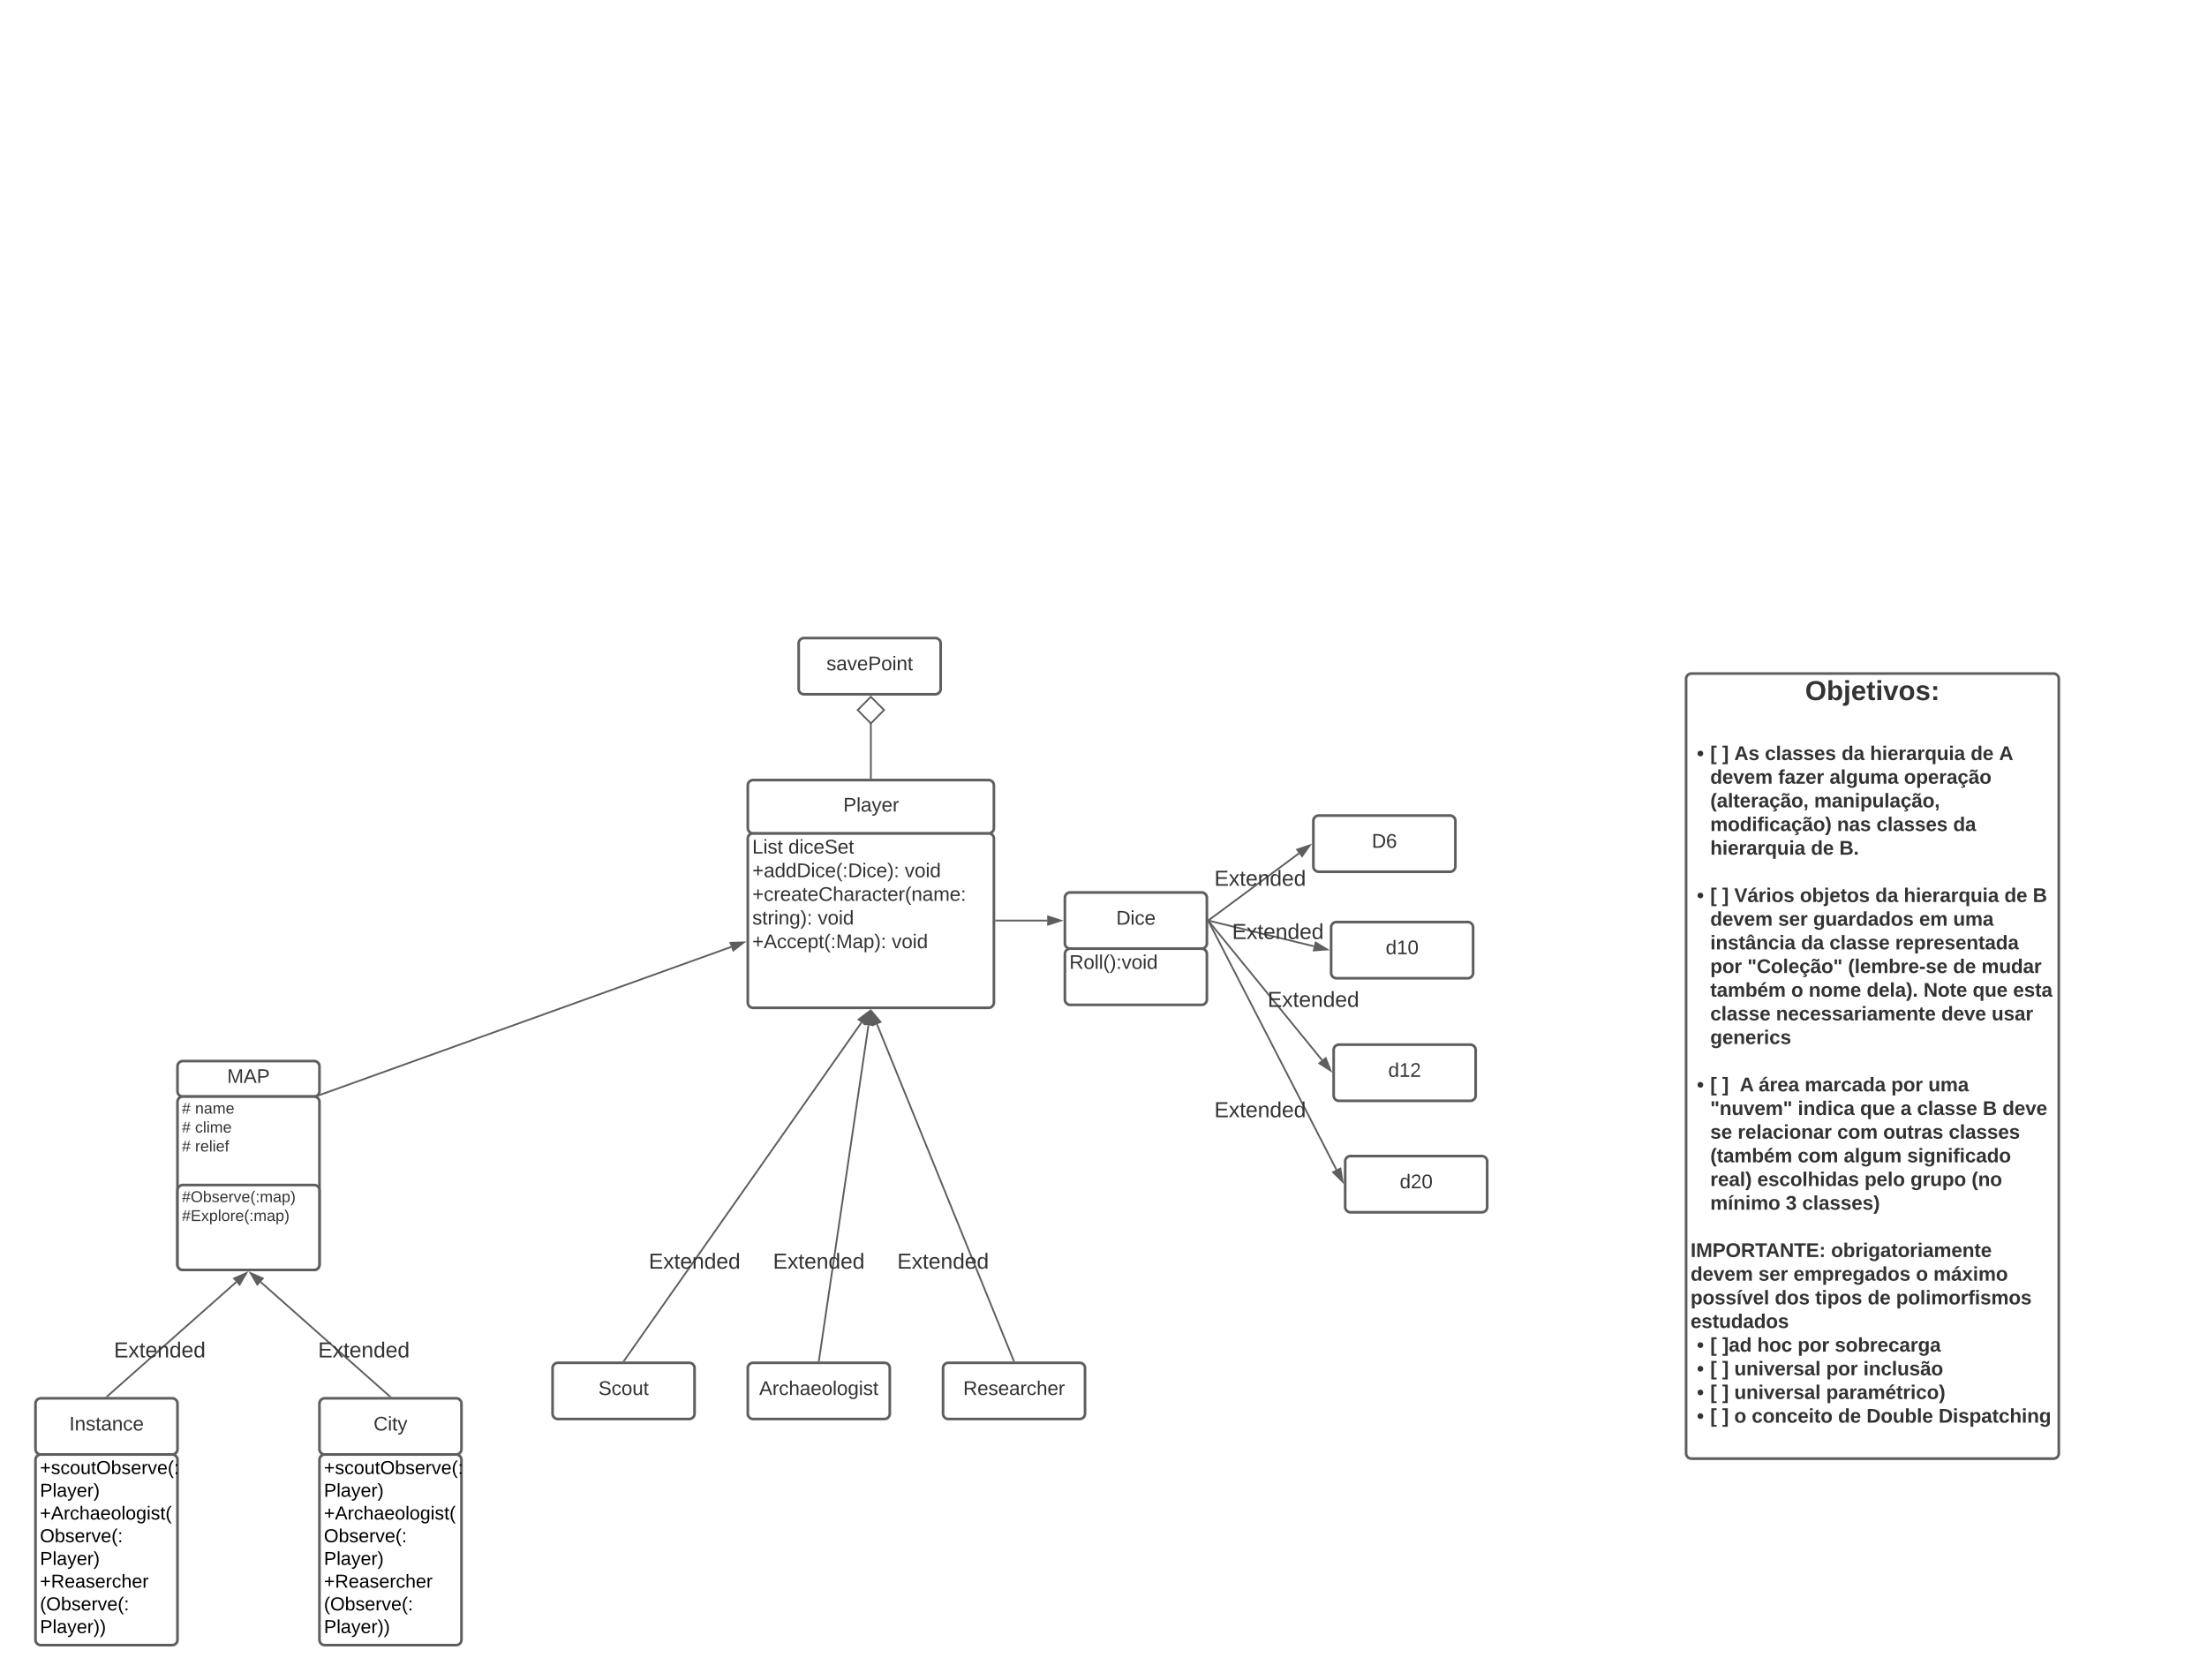 <svg xmlns="http://www.w3.org/2000/svg" xmlns:xlink="http://www.w3.org/1999/xlink" xmlns:lucid="lucid" width="2487" height="1893"><g transform="translate(1740 -601)" lucid:page-tab-id="0_0"><path d="M-1806.87 0h5484.6v2581.67h-5484.6z" fill="#fff"/><path d="M160 1366a6 6 0 0 1 6-6h408a6 6 0 0 1 6 6v872.67a6 6 0 0 1-6 6H166a6 6 0 0 1-6-6z" stroke="#5e5e5e" stroke-width="3" fill="#fff"/><use xlink:href="#a" transform="matrix(1,0,0,1,165,1365) translate(129.123 24.889)"/><use xlink:href="#b" transform="matrix(1,0,0,1,165,1365) translate(205 62.222)"/><use xlink:href="#c" transform="matrix(1,0,0,1,165,1365) translate(7.222 92.444)"/><use xlink:href="#d" transform="matrix(1,0,0,1,165,1365) translate(22.222 92.444)"/><use xlink:href="#e" transform="matrix(1,0,0,1,165,1365) translate(35.741 92.444)"/><use xlink:href="#f" transform="matrix(1,0,0,1,165,1365) translate(49.259 92.444)"/><use xlink:href="#g" transform="matrix(1,0,0,1,165,1365) translate(83.765 92.444)"/><use xlink:href="#h" transform="matrix(1,0,0,1,165,1365) translate(170.185 92.444)"/><use xlink:href="#i" transform="matrix(1,0,0,1,165,1365) translate(202.222 92.444)"/><use xlink:href="#j" transform="matrix(1,0,0,1,165,1365) translate(315.617 92.444)"/><use xlink:href="#k" transform="matrix(1,0,0,1,165,1365) translate(347.654 92.444)"/><use xlink:href="#l" transform="matrix(1,0,0,1,165,1365) translate(22.222 119.111)"/><use xlink:href="#m" transform="matrix(1,0,0,1,165,1365) translate(98.704 119.111)"/><use xlink:href="#n" transform="matrix(1,0,0,1,165,1365) translate(156.667 119.111)"/><use xlink:href="#o" transform="matrix(1,0,0,1,165,1365) translate(240.494 119.111)"/><use xlink:href="#p" transform="matrix(1,0,0,1,165,1365) translate(22.222 145.778)"/><use xlink:href="#q" transform="matrix(1,0,0,1,165,1365) translate(139.321 145.778)"/><use xlink:href="#r" transform="matrix(1,0,0,1,165,1365) translate(22.222 172.444)"/><use xlink:href="#s" transform="matrix(1,0,0,1,165,1365) translate(165.123 172.444)"/><use xlink:href="#g" transform="matrix(1,0,0,1,165,1365) translate(209.506 172.444)"/><use xlink:href="#t" transform="matrix(1,0,0,1,165,1365) translate(295.926 172.444)"/><use xlink:href="#i" transform="matrix(1,0,0,1,165,1365) translate(22.222 199.111)"/><use xlink:href="#j" transform="matrix(1,0,0,1,165,1365) translate(135.617 199.111)"/><use xlink:href="#u" transform="matrix(1,0,0,1,165,1365) translate(167.654 199.111)"/><use xlink:href="#v" transform="matrix(1,0,0,1,165,1365) translate(0 225.778)"/><use xlink:href="#c" transform="matrix(1,0,0,1,165,1365) translate(7.222 252.444)"/><use xlink:href="#d" transform="matrix(1,0,0,1,165,1365) translate(22.222 252.444)"/><use xlink:href="#e" transform="matrix(1,0,0,1,165,1365) translate(35.741 252.444)"/><use xlink:href="#w" transform="matrix(1,0,0,1,165,1365) translate(49.259 252.444)"/><use xlink:href="#x" transform="matrix(1,0,0,1,165,1365) translate(123.272 252.444)"/><use xlink:href="#h" transform="matrix(1,0,0,1,165,1365) translate(208.21 252.444)"/><use xlink:href="#i" transform="matrix(1,0,0,1,165,1365) translate(240.247 252.444)"/><use xlink:href="#j" transform="matrix(1,0,0,1,165,1365) translate(353.642 252.444)"/><use xlink:href="#y" transform="matrix(1,0,0,1,165,1365) translate(385.679 252.444)"/><use xlink:href="#l" transform="matrix(1,0,0,1,165,1365) translate(22.222 279.111)"/><use xlink:href="#z" transform="matrix(1,0,0,1,165,1365) translate(98.704 279.111)"/><use xlink:href="#A" transform="matrix(1,0,0,1,165,1365) translate(138.21 279.111)"/><use xlink:href="#B" transform="matrix(1,0,0,1,165,1365) translate(257.654 279.111)"/><use xlink:href="#C" transform="matrix(1,0,0,1,165,1365) translate(295.926 279.111)"/><use xlink:href="#D" transform="matrix(1,0,0,1,165,1365) translate(22.222 305.778)"/><use xlink:href="#h" transform="matrix(1,0,0,1,165,1365) translate(124.506 305.778)"/><use xlink:href="#E" transform="matrix(1,0,0,1,165,1365) translate(156.543 305.778)"/><use xlink:href="#F" transform="matrix(1,0,0,1,165,1365) translate(230.617 305.778)"/><use xlink:href="#G" transform="matrix(1,0,0,1,165,1365) translate(22.222 332.444)"/><use xlink:href="#H" transform="matrix(1,0,0,1,165,1365) translate(64.074 332.444)"/><use xlink:href="#I" transform="matrix(1,0,0,1,165,1365) translate(177.469 332.444)"/><use xlink:href="#j" transform="matrix(1,0,0,1,165,1365) translate(295.802 332.444)"/><use xlink:href="#J" transform="matrix(1,0,0,1,165,1365) translate(327.84 332.444)"/><use xlink:href="#K" transform="matrix(1,0,0,1,165,1365) translate(22.222 359.111)"/><use xlink:href="#L" transform="matrix(1,0,0,1,165,1365) translate(113.457 359.111)"/><use xlink:href="#M" transform="matrix(1,0,0,1,165,1365) translate(133.148 359.111)"/><use xlink:href="#N" transform="matrix(1,0,0,1,165,1365) translate(198.457 359.111)"/><use xlink:href="#O" transform="matrix(1,0,0,1,165,1365) translate(262.531 359.111)"/><use xlink:href="#P" transform="matrix(1,0,0,1,165,1365) translate(317.901 359.111)"/><use xlink:href="#Q" transform="matrix(1,0,0,1,165,1365) translate(363.457 359.111)"/><use xlink:href="#E" transform="matrix(1,0,0,1,165,1365) translate(22.222 385.778)"/><use xlink:href="#R" transform="matrix(1,0,0,1,165,1365) translate(96.296 385.778)"/><use xlink:href="#S" transform="matrix(1,0,0,1,165,1365) translate(282.531 385.778)"/><use xlink:href="#T" transform="matrix(1,0,0,1,165,1365) translate(339.259 385.778)"/><use xlink:href="#U" transform="matrix(1,0,0,1,165,1365) translate(22.222 412.444)"/><use xlink:href="#v" transform="matrix(1,0,0,1,165,1365) translate(0 439.111)"/><use xlink:href="#c" transform="matrix(1,0,0,1,165,1365) translate(7.222 465.778)"/><use xlink:href="#d" transform="matrix(1,0,0,1,165,1365) translate(22.222 465.778)"/><use xlink:href="#V" transform="matrix(1,0,0,1,165,1365) translate(35.741 465.778)"/><use xlink:href="#W" transform="matrix(1,0,0,1,165,1365) translate(55.432 465.778)"/><use xlink:href="#X" transform="matrix(1,0,0,1,165,1365) translate(76.79 465.778)"/><use xlink:href="#Y" transform="matrix(1,0,0,1,165,1365) translate(128.642 465.778)"/><use xlink:href="#G" transform="matrix(1,0,0,1,165,1365) translate(226.111 465.778)"/><use xlink:href="#C" transform="matrix(1,0,0,1,165,1365) translate(267.963 465.778)"/><use xlink:href="#Z" transform="matrix(1,0,0,1,165,1365) translate(22.222 492.444)"/><use xlink:href="#aa" transform="matrix(1,0,0,1,165,1365) translate(120.864 492.444)"/><use xlink:href="#P" transform="matrix(1,0,0,1,165,1365) translate(191.111 492.444)"/><use xlink:href="#ab" transform="matrix(1,0,0,1,165,1365) translate(236.667 492.444)"/><use xlink:href="#E" transform="matrix(1,0,0,1,165,1365) translate(255.185 492.444)"/><use xlink:href="#ac" transform="matrix(1,0,0,1,165,1365) translate(329.259 492.444)"/><use xlink:href="#ad" transform="matrix(1,0,0,1,165,1365) translate(351.42 492.444)"/><use xlink:href="#ae" transform="matrix(1,0,0,1,165,1365) translate(22.222 519.111)"/><use xlink:href="#af" transform="matrix(1,0,0,1,165,1365) translate(53.086 519.111)"/><use xlink:href="#ag" transform="matrix(1,0,0,1,165,1365) translate(165.309 519.111)"/><use xlink:href="#ah" transform="matrix(1,0,0,1,165,1365) translate(217.099 519.111)"/><use xlink:href="#ai" transform="matrix(1,0,0,1,165,1365) translate(290.988 519.111)"/><use xlink:href="#aj" transform="matrix(1,0,0,1,165,1365) translate(22.222 545.778)"/><use xlink:href="#ag" transform="matrix(1,0,0,1,165,1365) translate(120.802 545.778)"/><use xlink:href="#ak" transform="matrix(1,0,0,1,165,1365) translate(172.593 545.778)"/><use xlink:href="#al" transform="matrix(1,0,0,1,165,1365) translate(244.074 545.778)"/><use xlink:href="#am" transform="matrix(1,0,0,1,165,1365) translate(22.222 572.444)"/><use xlink:href="#an" transform="matrix(1,0,0,1,165,1365) translate(75.247 572.444)"/><use xlink:href="#ao" transform="matrix(1,0,0,1,165,1365) translate(196.049 572.444)"/><use xlink:href="#ap" transform="matrix(1,0,0,1,165,1365) translate(247.778 572.444)"/><use xlink:href="#aq" transform="matrix(1,0,0,1,165,1365) translate(316.667 572.444)"/><use xlink:href="#ar" transform="matrix(1,0,0,1,165,1365) translate(22.222 599.111)"/><use xlink:href="#as" transform="matrix(1,0,0,1,165,1365) translate(107.284 599.111)"/><use xlink:href="#at" transform="matrix(1,0,0,1,165,1365) translate(125.802 599.111)"/><use xlink:href="#v" transform="matrix(1,0,0,1,165,1365) translate(0 625.778)"/><use xlink:href="#au" transform="matrix(1,0,0,1,165,1365) translate(0 652.444)"/><use xlink:href="#av" transform="matrix(1,0,0,1,165,1365) translate(158.395 652.444)"/><use xlink:href="#l" transform="matrix(1,0,0,1,165,1365) translate(0 679.111)"/><use xlink:href="#z" transform="matrix(1,0,0,1,165,1365) translate(76.481 679.111)"/><use xlink:href="#aw" transform="matrix(1,0,0,1,165,1365) translate(115.988 679.111)"/><use xlink:href="#L" transform="matrix(1,0,0,1,165,1365) translate(254.012 679.111)"/><use xlink:href="#ax" transform="matrix(1,0,0,1,165,1365) translate(273.704 679.111)"/><use xlink:href="#ay" transform="matrix(1,0,0,1,165,1365) translate(0 705.778)"/><use xlink:href="#az" transform="matrix(1,0,0,1,165,1365) translate(94.938 705.778)"/><use xlink:href="#aA" transform="matrix(1,0,0,1,165,1365) translate(140.494 705.778)"/><use xlink:href="#j" transform="matrix(1,0,0,1,165,1365) translate(199.568 705.778)"/><use xlink:href="#aB" transform="matrix(1,0,0,1,165,1365) translate(231.605 705.778)"/><use xlink:href="#aC" transform="matrix(1,0,0,1,165,1365) translate(0 732.444)"/><use xlink:href="#c" transform="matrix(1,0,0,1,165,1365) translate(7.222 759.111)"/><use xlink:href="#d" transform="matrix(1,0,0,1,165,1365) translate(22.222 759.111)"/><use xlink:href="#aD" transform="matrix(1,0,0,1,165,1365) translate(35.741 759.111)"/><use xlink:href="#aE" transform="matrix(1,0,0,1,165,1365) translate(75.123 759.111)"/><use xlink:href="#G" transform="matrix(1,0,0,1,165,1365) translate(120.679 759.111)"/><use xlink:href="#aF" transform="matrix(1,0,0,1,165,1365) translate(162.531 759.111)"/><use xlink:href="#c" transform="matrix(1,0,0,1,165,1365) translate(7.222 785.778)"/><use xlink:href="#d" transform="matrix(1,0,0,1,165,1365) translate(22.222 785.778)"/><use xlink:href="#e" transform="matrix(1,0,0,1,165,1365) translate(35.741 785.778)"/><use xlink:href="#aG" transform="matrix(1,0,0,1,165,1365) translate(49.259 785.778)"/><use xlink:href="#G" transform="matrix(1,0,0,1,165,1365) translate(152.84 785.778)"/><use xlink:href="#aH" transform="matrix(1,0,0,1,165,1365) translate(194.691 785.778)"/><use xlink:href="#c" transform="matrix(1,0,0,1,165,1365) translate(7.222 812.444)"/><use xlink:href="#d" transform="matrix(1,0,0,1,165,1365) translate(22.222 812.444)"/><use xlink:href="#e" transform="matrix(1,0,0,1,165,1365) translate(35.741 812.444)"/><use xlink:href="#aG" transform="matrix(1,0,0,1,165,1365) translate(49.259 812.444)"/><use xlink:href="#aI" transform="matrix(1,0,0,1,165,1365) translate(152.84 812.444)"/><use xlink:href="#c" transform="matrix(1,0,0,1,165,1365) translate(7.222 839.111)"/><use xlink:href="#d" transform="matrix(1,0,0,1,165,1365) translate(22.222 839.111)"/><use xlink:href="#e" transform="matrix(1,0,0,1,165,1365) translate(35.741 839.111)"/><use xlink:href="#L" transform="matrix(1,0,0,1,165,1365) translate(49.259 839.111)"/><use xlink:href="#aJ" transform="matrix(1,0,0,1,165,1365) translate(68.951 839.111)"/><use xlink:href="#j" transform="matrix(1,0,0,1,165,1365) translate(166.235 839.111)"/><use xlink:href="#aK" transform="matrix(1,0,0,1,165,1365) translate(198.272 839.111)"/><use xlink:href="#aL" transform="matrix(1,0,0,1,165,1365) translate(279.506 839.111)"/><use xlink:href="#aM" transform="matrix(1,0,0,1,165,1365) translate(0 865.778)"/><path d="M-1540 1802.67a6 6 0 0 1 6-6h148a6 6 0 0 1 6 6v28a6 6 0 0 1-6 6h-148a6 6 0 0 1-6-6z" stroke="#5e5e5e" stroke-width="3" fill="#fff"/><g><use xlink:href="#aN" transform="matrix(1,0,0,1,-1535,1801.667) translate(50.957 19.653)"/></g><path d="M-1540 1842.67a6 6 0 0 1 6-6h148a6 6 0 0 1 6 6V2026a6 6 0 0 1-6 6h-148a6 6 0 0 1-6-6z" stroke="#5e5e5e" stroke-width="3" fill="#fff"/><g><use xlink:href="#aO" transform="matrix(1,0,0,1,-1535,1841.667) translate(0 14.222)"/><use xlink:href="#aP" transform="matrix(1,0,0,1,-1535,1841.667) translate(14.815 14.222)"/><use xlink:href="#aO" transform="matrix(1,0,0,1,-1535,1841.667) translate(0 35.556)"/><use xlink:href="#aQ" transform="matrix(1,0,0,1,-1535,1841.667) translate(14.815 35.556)"/><use xlink:href="#aO" transform="matrix(1,0,0,1,-1535,1841.667) translate(0 56.889)"/><use xlink:href="#aR" transform="matrix(1,0,0,1,-1535,1841.667) translate(14.815 56.889)"/></g><path d="M-897.33 1546a6 6 0 0 1 6-6H-626a6 6 0 0 1 6 6v184.67a6 6 0 0 1-6 6h-265.33a6 6 0 0 1-6-6z" stroke="#5e5e5e" stroke-width="3" fill="#fff"/><g><use xlink:href="#aS" transform="matrix(1,0,0,1,-892.327,1545) translate(0 17.778)"/><use xlink:href="#aT" transform="matrix(1,0,0,1,-892.327,1545) translate(40.679 17.778)"/><use xlink:href="#aU" transform="matrix(1,0,0,1,-892.327,1545) translate(0 44.444)"/><use xlink:href="#aV" transform="matrix(1,0,0,1,-892.327,1545) translate(171.852 44.444)"/><use xlink:href="#aW" transform="matrix(1,0,0,1,-892.327,1545) translate(0 71.111)"/><use xlink:href="#aX" transform="matrix(1,0,0,1,-892.327,1545) translate(0 97.778)"/><use xlink:href="#aV" transform="matrix(1,0,0,1,-892.327,1545) translate(73.889 97.778)"/><use xlink:href="#aY" transform="matrix(1,0,0,1,-892.327,1545) translate(0 124.444)"/><use xlink:href="#aZ" transform="matrix(1,0,0,1,-892.327,1545) translate(157.222 124.444)"/></g><path d="M-1117.33 2142.67a6 6 0 0 1 6-6h148a6 6 0 0 1 6 6V2194a6 6 0 0 1-6 6h-148a6 6 0 0 1-6-6z" stroke="#5e5e5e" stroke-width="3" fill="#fff"/><g><use xlink:href="#ba" transform="matrix(1,0,0,1,-1112.327,2141.667) translate(46.605 31.278)"/></g><path d="M-897.33 2142.67a6 6 0 0 1 6-6h148a6 6 0 0 1 6 6V2194a6 6 0 0 1-6 6h-148a6 6 0 0 1-6-6z" stroke="#5e5e5e" stroke-width="3" fill="#fff"/><g><use xlink:href="#bb" transform="matrix(1,0,0,1,-892.327,2141.667) translate(7.809 31.278)"/></g><path d="M-677.33 2142.67a6 6 0 0 1 6-6h148a6 6 0 0 1 6 6V2194a6 6 0 0 1-6 6h-148a6 6 0 0 1-6-6z" stroke="#5e5e5e" stroke-width="3" fill="#fff"/><g><use xlink:href="#bc" transform="matrix(1,0,0,1,-672.327,2141.667) translate(17.685 31.278)"/></g><path d="M-1036.75 2134.38l267.46-381.1" stroke="#5e5e5e" stroke-width="2" fill="none"/><path d="M-1035.92 2134.94l-.2.26h-2.43l1-1.4z" stroke="#5e5e5e" stroke-width=".05" fill="#5e5e5e"/><path d="M-760.52 1740.78l-4.4 14.34-7.6-5.33z" stroke="#5e5e5e" stroke-width="2" fill="#5e5e5e"/><path d="M-817.18 2134.2l55.8-377.77" stroke="#5e5e5e" stroke-width="2" fill="none"/><path d="M-816.2 2134.33l-.12.87h-2.02l.17-1.16z" stroke="#5e5e5e" stroke-width=".05" fill="#5e5e5e"/><path d="M-759.14 1741.33l2.5 14.8-9.17-1.36z" stroke="#5e5e5e" stroke-width="2" fill="#5e5e5e"/><path d="M-597.7 2134.28l-154-379" stroke="#5e5e5e" stroke-width="2" fill="none"/><path d="M-596.25 2135.2h-2.16l-.24-.57 1.85-.75z" stroke="#5e5e5e" stroke-width=".05" fill="#5e5e5e"/><path d="M-757.45 1741.13l9.67 11.47-8.6 3.5z" stroke="#5e5e5e" stroke-width="2" fill="#5e5e5e"/><path d="M-1077.33 2002.67a6 6 0 0 1 6-6h228a6 6 0 0 1 6 6v48a6 6 0 0 1-6 6h-228a6 6 0 0 1-6-6z" stroke="#000" stroke-opacity="0" stroke-width="3" fill="#fff" fill-opacity="0"/><g><use xlink:href="#bd" transform="matrix(1,0,0,1,-1072.327,2001.667) translate(63.395 28.931)"/></g><path d="M-937.33 2002.67a6 6 0 0 1 6-6h228a6 6 0 0 1 6 6v48a6 6 0 0 1-6 6h-228a6 6 0 0 1-6-6z" stroke="#000" stroke-opacity="0" stroke-width="3" fill="#fff" fill-opacity="0"/><g><use xlink:href="#bd" transform="matrix(1,0,0,1,-932.327,2001.667) translate(63.395 28.931)"/></g><path d="M-797.33 2002.67a6 6 0 0 1 6-6h228a6 6 0 0 1 6 6v48a6 6 0 0 1-6 6h-228a6 6 0 0 1-6-6z" stroke="#000" stroke-opacity="0" stroke-width="3" fill="#fff" fill-opacity="0"/><g><use xlink:href="#bd" transform="matrix(1,0,0,1,-792.327,2001.667) translate(63.395 28.931)"/></g><path d="M-1700 2182.67a6 6 0 0 1 6-6h148a6 6 0 0 1 6 6V2234a6 6 0 0 1-6 6h-148a6 6 0 0 1-6-6z" stroke="#5e5e5e" stroke-width="3" fill="#fff"/><g><use xlink:href="#be" transform="matrix(1,0,0,1,-1695,2181.667) translate(33.025 31.278)"/></g><path d="M-1380 2182.67a6 6 0 0 1 6-6h148a6 6 0 0 1 6 6V2234a6 6 0 0 1-6 6h-148a6 6 0 0 1-6-6z" stroke="#5e5e5e" stroke-width="3" fill="#fff"/><g><use xlink:href="#bf" transform="matrix(1,0,0,1,-1375,2181.667) translate(55.926 31.278)"/></g><path d="M-1619.25 2174.54l145.4-128.8" stroke="#5e5e5e" stroke-width="2" fill="none"/><path d="M-1618.63 2175.2h-2.88l1.6-1.43z" stroke="#5e5e5e" stroke-width=".05" fill="#5e5e5e"/><path d="M-1462.42 2035.6l-7.6 12.94-6.15-6.94z" stroke="#5e5e5e" stroke-width="2" fill="#5e5e5e"/><path d="M-1300.75 2174.54l-145.4-128.8" stroke="#5e5e5e" stroke-width="2" fill="none"/><path d="M-1298.5 2175.2h-2.87l1.27-1.43z" stroke="#5e5e5e" stroke-width=".05" fill="#5e5e5e"/><path d="M-1457.58 2035.6l13.75 6-6.14 6.94z" stroke="#5e5e5e" stroke-width="2" fill="#5e5e5e"/><path d="M-1680 2102.67a6 6 0 0 1 6-6h228a6 6 0 0 1 6 6v48a6 6 0 0 1-6 6h-228a6 6 0 0 1-6-6z" stroke="#000" stroke-opacity="0" stroke-width="3" fill="#fff" fill-opacity="0"/><g><use xlink:href="#bd" transform="matrix(1,0,0,1,-1675,2101.667) translate(63.395 28.931)"/></g><path d="M-1450 2102.67a6 6 0 0 1 6-6h228a6 6 0 0 1 6 6v48a6 6 0 0 1-6 6h-228a6 6 0 0 1-6-6z" stroke="#000" stroke-opacity="0" stroke-width="3" fill="#fff" fill-opacity="0"/><g><use xlink:href="#bd" transform="matrix(1,0,0,1,-1445,2101.667) translate(63.395 28.931)"/></g><path d="M-1540 1942.33a6 6 0 0 1 6-6h148a6 6 0 0 1 6 6V2026a6 6 0 0 1-6 6h-148a6 6 0 0 1-6-6z" stroke="#5e5e5e" stroke-width="3" fill="#fff"/><g><use xlink:href="#bg" transform="matrix(1,0,0,1,-1535,1941.333) translate(0 14.222)"/><use xlink:href="#bh" transform="matrix(1,0,0,1,-1535,1941.333) translate(0 35.556)"/></g><path d="M-1381.73 1835.6l465.54-167.54" stroke="#5e5e5e" stroke-width="2" fill="none"/><path d="M-1381.37 1836.54l-.2.07h-.02l-1-.62-1.08-.45-.47-.1 2.1-.77z" stroke="#5e5e5e" stroke-width=".05" fill="#5e5e5e"/><path d="M-901.83 1662.9l-11.85 9.2-3.14-8.74z" stroke="#5e5e5e" stroke-width="2" fill="#5e5e5e"/><path d="M-540 1612.67a6 6 0 0 1 6-6h148a6 6 0 0 1 6 6V1664a6 6 0 0 1-6 6h-148a6 6 0 0 1-6-6z" stroke="#5e5e5e" stroke-width="3" fill="#fff"/><g><use xlink:href="#bi" transform="matrix(1,0,0,1,-535,1611.667) translate(52.84 31.278)"/></g><path d="M-840 1326a6 6 0 0 1 6-6h148a6 6 0 0 1 6 6v51.33a6 6 0 0 1-6 6h-148a6 6 0 0 1-6-6z" stroke="#5e5e5e" stroke-width="3" fill="#fff"/><g><use xlink:href="#bj" transform="matrix(1,0,0,1,-835,1325) translate(26.265 31.278)"/></g><path d="M-1700 2246a6 6 0 0 1 6-6h148a6 6 0 0 1 6 6v202.8a6 6 0 0 1-6 6h-148a6 6 0 0 1-6-6z" stroke="#5e5e5e" stroke-width="3" fill="#fff"/><g><use xlink:href="#bk" transform="matrix(1,0,0,1,-1695,2245) translate(0 17.067)"/><use xlink:href="#bl" transform="matrix(1,0,0,1,-1695,2245) translate(0 42.667)"/><use xlink:href="#bm" transform="matrix(1,0,0,1,-1695,2245) translate(0 68.267)"/><use xlink:href="#bn" transform="matrix(1,0,0,1,-1695,2245) translate(0 93.867)"/><use xlink:href="#bl" transform="matrix(1,0,0,1,-1695,2245) translate(0 119.467)"/><use xlink:href="#bo" transform="matrix(1,0,0,1,-1695,2245) translate(0 145.067)"/><use xlink:href="#bp" transform="matrix(1,0,0,1,-1695,2245) translate(0 170.667)"/><use xlink:href="#bq" transform="matrix(1,0,0,1,-1695,2245) translate(0 196.267)"/></g><path d="M-1380 2246a6 6 0 0 1 6-6h148a6 6 0 0 1 6 6v202.8a6 6 0 0 1-6 6h-148a6 6 0 0 1-6-6z" stroke="#5e5e5e" stroke-width="3" fill="#fff"/><g><use xlink:href="#bk" transform="matrix(1,0,0,1,-1375,2245) translate(0 17.067)"/><use xlink:href="#bl" transform="matrix(1,0,0,1,-1375,2245) translate(0 42.667)"/><use xlink:href="#bm" transform="matrix(1,0,0,1,-1375,2245) translate(0 68.267)"/><use xlink:href="#bn" transform="matrix(1,0,0,1,-1375,2245) translate(0 93.867)"/><use xlink:href="#bl" transform="matrix(1,0,0,1,-1375,2245) translate(0 119.467)"/><use xlink:href="#bo" transform="matrix(1,0,0,1,-1375,2245) translate(0 145.067)"/><use xlink:href="#bp" transform="matrix(1,0,0,1,-1375,2245) translate(0 170.667)"/><use xlink:href="#bq" transform="matrix(1,0,0,1,-1375,2245) translate(0 196.267)"/></g><path d="M-897.33 1486a6 6 0 0 1 6-6H-626a6 6 0 0 1 6 6v48a6 6 0 0 1-6 6h-265.33a6 6 0 0 1-6-6z" stroke="#5e5e5e" stroke-width="3" fill="#fff"/><g><use xlink:href="#br" transform="matrix(1,0,0,1,-892.327,1485) translate(102.58 30.528)"/></g><path d="M-617.54 1638.33h57.57" stroke="#5e5e5e" stroke-width="2" fill="none"/><path d="M-617.5 1639.33h-1.04v-2h1.03z" stroke="#5e5e5e" stroke-width=".05" fill="#5e5e5e"/><path d="M-544.7 1638.33l-14.27 4.64v-9.27z" stroke="#5e5e5e" stroke-width="2" fill="#5e5e5e"/><path d="M-377.73 1637.74l101.4-75.06" stroke="#5e5e5e" stroke-width="2" fill="none"/><path d="M-377.12 1638.53l-1.4 1.05-.02-2.5.23-.16z" stroke="#5e5e5e" stroke-width=".05" fill="#5e5e5e"/><path d="M-264.06 1553.6l-8.7 12.2-5.53-7.45z" stroke="#5e5e5e" stroke-width="2" fill="#5e5e5e"/><path d="M-260 1526a6 6 0 0 1 6-6h148a6 6 0 0 1 6 6v51.33a6 6 0 0 1-6 6h-148a6 6 0 0 1-6-6z" stroke="#5e5e5e" stroke-width="3" fill="#fff"/><g><use xlink:href="#bs" transform="matrix(1,0,0,1,-255,1525) translate(60.833 31.278)"/></g><path d="M-240 1646a6 6 0 0 1 6-6h148a6 6 0 0 1 6 6v51.33a6 6 0 0 1-6 6h-148a6 6 0 0 1-6-6z" stroke="#5e5e5e" stroke-width="3" fill="#fff"/><g><use xlink:href="#bt" transform="matrix(1,0,0,1,-235,1645) translate(56.481 31.278)"/></g><path d="M-237.14 1784.16a6 6 0 0 1 6-6h148a6 6 0 0 1 6 6v51.33a6 6 0 0 1-6 6h-148a6 6 0 0 1-6-6z" stroke="#5e5e5e" stroke-width="3" fill="#fff"/><g><use xlink:href="#bu" transform="matrix(1,0,0,1,-232.144,1783.16) translate(56.481 31.278)"/></g><path d="M-224.15 1909.73a6 6 0 0 1 6-6h148a6 6 0 0 1 6 6v51.33a6 6 0 0 1-6 6h-148a6 6 0 0 1-6-6z" stroke="#5e5e5e" stroke-width="3" fill="#fff"/><g><use xlink:href="#bv" transform="matrix(1,0,0,1,-219.155,1908.729) translate(56.481 31.278)"/></g><path d="M-377.56 1638.57l118.12 28.72" stroke="#5e5e5e" stroke-width="2" fill="none"/><path d="M-377.3 1637.6l-.48 1.95-.75-.2v-2.05z" stroke="#5e5e5e" stroke-width=".05" fill="#5e5e5e"/><path d="M-244.6 1670.9l-14.97 1.14 2.2-9z" stroke="#5e5e5e" stroke-width="2" fill="#5e5e5e"/><path d="M-377.9 1639.1l127.6 156.4" stroke="#5e5e5e" stroke-width="2" fill="none"/><path d="M-377.1 1638.5l-1.43 1.16v-2.9z" stroke="#5e5e5e" stroke-width=".05" fill="#5e5e5e"/><path d="M-240.65 1807.32l-12.6-8.12 7.17-5.86z" stroke="#5e5e5e" stroke-width="2" fill="#5e5e5e"/><path d="M-378.08 1639.22l144 279.73" stroke="#5e5e5e" stroke-width="2" fill="none"/><path d="M-377.18 1638.8l-1.35.7v-3.36z" stroke="#5e5e5e" stroke-width=".05" fill="#5e5e5e"/><path d="M-227.1 1932.52l-10.65-10.56 8.24-4.25z" stroke="#5e5e5e" stroke-width="2" fill="#5e5e5e"/><path d="M-440 1571.17a6 6 0 0 1 6-6h228a6 6 0 0 1 6 6v48a6 6 0 0 1-6 6h-228a6 6 0 0 1-6-6z" stroke="#000" stroke-opacity="0" stroke-width="3" fill="#fff" fill-opacity="0"/><g><use xlink:href="#bw" transform="matrix(1,0,0,1,-435,1570.174) translate(63.395 28.931)"/></g><path d="M-420 1631.17a6 6 0 0 1 6-6h228a6 6 0 0 1 6 6v48a6 6 0 0 1-6 6h-228a6 6 0 0 1-6-6z" stroke="#000" stroke-opacity="0" stroke-width="3" fill="#fff" fill-opacity="0"/><g><use xlink:href="#bw" transform="matrix(1,0,0,1,-415,1630.174) translate(63.395 28.931)"/></g><path d="M-380 1707.67a6 6 0 0 1 6-6h228a6 6 0 0 1 6 6v48a6 6 0 0 1-6 6h-228a6 6 0 0 1-6-6z" stroke="#000" stroke-opacity="0" stroke-width="3" fill="#fff" fill-opacity="0"/><g><use xlink:href="#bw" transform="matrix(1,0,0,1,-375,1706.667) translate(63.395 28.931)"/></g><path d="M-440 1832a6 6 0 0 1 6-6h228a6 6 0 0 1 6 6v48a6 6 0 0 1-6 6h-228a6 6 0 0 1-6-6z" stroke="#000" stroke-opacity="0" stroke-width="3" fill="#fff" fill-opacity="0"/><g><use xlink:href="#bw" transform="matrix(1,0,0,1,-435,1831) translate(63.395 28.931)"/></g><path d="M-540 1676a6 6 0 0 1 6-6h148a6 6 0 0 1 6 6v51.33a6 6 0 0 1-6 6h-148a6 6 0 0 1-6-6z" stroke="#5e5e5e" stroke-width="3" fill="#fff"/><g><use xlink:href="#bx" transform="matrix(1,0,0,1,-535,1675) translate(0 17.778)"/></g><path d="M-758.66 1477.54v-62" stroke="#5e5e5e" stroke-width="2" fill="none"/><path d="M-757.66 1478.54h-2v-1.03h2z" stroke="#5e5e5e" stroke-width=".05" fill="#5e5e5e"/><path d="M-758.66 1386.2l14.85 14.86-14.86 15.15-14.85-15.14z" stroke="#5e5e5e" stroke-width="2" fill="#fff"/><defs><path fill="#333" d="M140-251c80 0 125 45 125 126S219 4 139 4C58 4 15-44 15-125s44-126 125-126zm-1 214c52 0 73-35 73-88 0-50-21-86-72-86-52 0-73 35-73 86s22 88 72 88" id="by"/><path fill="#333" d="M135-194c52 0 70 43 70 98 0 56-19 99-73 100-30 1-46-15-58-35L72 0H24l1-261h50v104c11-23 29-37 60-37zM114-30c31 0 40-27 40-66 0-37-7-63-39-63s-41 28-41 65c0 36 8 64 40 64" id="bz"/><path fill="#333" d="M25-224v-37h50v37H25zM75 22c2 45-34 59-81 51V38c22 5 31-5 31-27v-201h50V22" id="bA"/><path fill="#333" d="M185-48c-13 30-37 53-82 52C43 2 14-33 14-96s30-98 90-98c62 0 83 45 84 108H66c0 31 8 55 39 56 18 0 30-7 34-22zm-45-69c5-46-57-63-70-21-2 6-4 13-4 21h74" id="bB"/><path fill="#333" d="M115-3C79 11 28 4 28-45v-112H4v-33h27l15-45h31v45h36v33H77v99c-1 23 16 31 38 25v30" id="bC"/><path fill="#333" d="M25-224v-37h50v37H25zM25 0v-190h50V0H25" id="bD"/><path fill="#333" d="M128 0H69L1-190h53L99-40l48-150h52" id="bE"/><path fill="#333" d="M110-194c64 0 96 36 96 99 0 64-35 99-97 99-61 0-95-36-95-99 0-62 34-99 96-99zm-1 164c35 0 45-28 45-65 0-40-10-65-43-65-34 0-45 26-45 65 0 36 10 65 43 65" id="bF"/><path fill="#333" d="M137-138c1-29-70-34-71-4 15 46 118 7 119 86 1 83-164 76-172 9l43-7c4 19 20 25 44 25 33 8 57-30 24-41C81-84 22-81 20-136c-2-80 154-74 161-7" id="bG"/><path fill="#333" d="M35-132v-50h50v50H35zM35 0v-49h50V0H35" id="bH"/><g id="a"><use transform="matrix(0.086,0,0,0.086,0,0)" xlink:href="#by"/><use transform="matrix(0.086,0,0,0.086,24.198,0)" xlink:href="#bz"/><use transform="matrix(0.086,0,0,0.086,43.123,0)" xlink:href="#bA"/><use transform="matrix(0.086,0,0,0.086,51.765,0)" xlink:href="#bB"/><use transform="matrix(0.086,0,0,0.086,69.049,0)" xlink:href="#bC"/><use transform="matrix(0.086,0,0,0.086,79.333,0)" xlink:href="#bD"/><use transform="matrix(0.086,0,0,0.086,87.975,0)" xlink:href="#bE"/><use transform="matrix(0.086,0,0,0.086,105.259,0)" xlink:href="#bF"/><use transform="matrix(0.086,0,0,0.086,124.185,0)" xlink:href="#bG"/><use transform="matrix(0.086,0,0,0.086,141.469,0)" xlink:href="#bH"/></g><path fill="#333" d="M63-170c30 0 51 21 51 51 0 31-20 52-51 52s-52-21-52-52 21-51 52-51" id="bI"/><use transform="matrix(0.062,0,0,0.062,0,0)" xlink:href="#bI" id="c"/><path fill="#333" d="M20 75v-336h95v34H67V41h48v34H20" id="bJ"/><use transform="matrix(0.062,0,0,0.062,0,0)" xlink:href="#bJ" id="d"/><path fill="#333" d="M4 75V41h49v-268H4v-34h96V75H4" id="bK"/><use transform="matrix(0.062,0,0,0.062,0,0)" xlink:href="#bK" id="e"/><path fill="#333" d="M199 0l-22-63H83L61 0H9l90-248h61L250 0h-51zm-33-102l-36-108c-10 38-24 72-36 108h72" id="bL"/><g id="f"><use transform="matrix(0.062,0,0,0.062,0,0)" xlink:href="#bL"/><use transform="matrix(0.062,0,0,0.062,15.988,0)" xlink:href="#bG"/></g><path fill="#333" d="M190-63c-7 42-38 67-86 67-59 0-84-38-90-98-12-110 154-137 174-36l-49 2c-2-19-15-32-35-32-30 0-35 28-38 64-6 74 65 87 74 30" id="bM"/><path fill="#333" d="M25 0v-261h50V0H25" id="bN"/><path fill="#333" d="M133-34C117-15 103 5 69 4 32 3 11-16 11-54c-1-60 55-63 116-61 1-26-3-47-28-47-18 1-26 9-28 27l-52-2c7-38 36-58 82-57s74 22 75 68l1 82c-1 14 12 18 25 15v27c-30 8-71 5-69-32zm-48 3c29 0 43-24 42-57-32 0-66-3-65 30 0 17 8 27 23 27" id="bO"/><g id="g"><use transform="matrix(0.062,0,0,0.062,0,0)" xlink:href="#bM"/><use transform="matrix(0.062,0,0,0.062,12.346,0)" xlink:href="#bN"/><use transform="matrix(0.062,0,0,0.062,18.519,0)" xlink:href="#bO"/><use transform="matrix(0.062,0,0,0.062,30.864,0)" xlink:href="#bG"/><use transform="matrix(0.062,0,0,0.062,43.21,0)" xlink:href="#bG"/><use transform="matrix(0.062,0,0,0.062,55.556,0)" xlink:href="#bB"/><use transform="matrix(0.062,0,0,0.062,67.901,0)" xlink:href="#bG"/></g><path fill="#333" d="M88-194c31-1 46 15 58 34l-1-101h50l1 261h-48c-2-10 0-23-3-31C134-8 116 4 84 4 32 4 16-41 15-95c0-56 19-97 73-99zm17 164c33 0 40-30 41-66 1-37-9-64-41-64s-38 30-39 65c0 43 13 65 39 65" id="bP"/><g id="h"><use transform="matrix(0.062,0,0,0.062,0,0)" xlink:href="#bP"/><use transform="matrix(0.062,0,0,0.062,13.519,0)" xlink:href="#bO"/></g><path fill="#333" d="M114-157C55-157 80-60 75 0H25v-261h50l-1 109c12-26 28-41 61-42 86-1 58 113 63 194h-50c-7-57 23-157-34-157" id="bQ"/><path fill="#333" d="M135-150c-39-12-60 13-60 57V0H25l-1-190h47c2 13-1 29 3 40 6-28 27-53 61-41v41" id="bR"/><path fill="#333" d="M84 4C32 4 15-41 15-95c0-55 18-99 73-99 29 0 47 12 58 34l2-30h48l-1 265h-49V-32C136-9 114 4 84 4zm21-34c32 0 41-29 41-66 0-36-9-64-40-64-33 0-39 30-40 65 0 43 13 65 39 65" id="bS"/><path fill="#333" d="M85 4C-2 5 27-109 22-190h50c7 57-23 150 33 157 60-5 35-97 40-157h50l1 190h-47c-2-12 1-28-3-38-12 25-28 42-61 42" id="bT"/><g id="i"><use transform="matrix(0.062,0,0,0.062,0,0)" xlink:href="#bQ"/><use transform="matrix(0.062,0,0,0.062,13.519,0)" xlink:href="#bD"/><use transform="matrix(0.062,0,0,0.062,19.691,0)" xlink:href="#bB"/><use transform="matrix(0.062,0,0,0.062,32.037,0)" xlink:href="#bR"/><use transform="matrix(0.062,0,0,0.062,40.679,0)" xlink:href="#bO"/><use transform="matrix(0.062,0,0,0.062,53.025,0)" xlink:href="#bR"/><use transform="matrix(0.062,0,0,0.062,61.667,0)" xlink:href="#bS"/><use transform="matrix(0.062,0,0,0.062,75.185,0)" xlink:href="#bT"/><use transform="matrix(0.062,0,0,0.062,88.704,0)" xlink:href="#bD"/><use transform="matrix(0.062,0,0,0.062,94.877,0)" xlink:href="#bO"/></g><g id="j"><use transform="matrix(0.062,0,0,0.062,0,0)" xlink:href="#bP"/><use transform="matrix(0.062,0,0,0.062,13.519,0)" xlink:href="#bB"/></g><use transform="matrix(0.062,0,0,0.062,0,0)" xlink:href="#bL" id="k"/><path fill="#333" d="M220-157c-53 9-28 100-34 157h-49v-107c1-27-5-49-29-50C55-147 81-57 75 0H25l-1-190h47c2 12-1 28 3 38 10-53 101-56 108 0 13-22 24-43 59-42 82 1 51 116 57 194h-49v-107c-1-25-5-48-29-50" id="bU"/><g id="l"><use transform="matrix(0.062,0,0,0.062,0,0)" xlink:href="#bP"/><use transform="matrix(0.062,0,0,0.062,13.519,0)" xlink:href="#bB"/><use transform="matrix(0.062,0,0,0.062,25.864,0)" xlink:href="#bE"/><use transform="matrix(0.062,0,0,0.062,38.21,0)" xlink:href="#bB"/><use transform="matrix(0.062,0,0,0.062,50.556,0)" xlink:href="#bU"/></g><path fill="#333" d="M121-226c-27-7-43 5-38 36h38v33H83V0H34v-157H6v-33h28c-9-59 32-81 87-68v32" id="bV"/><path fill="#333" d="M12 0v-35l95-120H19v-35h142v35L67-36h103V0H12" id="bW"/><g id="m"><use transform="matrix(0.062,0,0,0.062,0,0)" xlink:href="#bV"/><use transform="matrix(0.062,0,0,0.062,7.346,0)" xlink:href="#bO"/><use transform="matrix(0.062,0,0,0.062,19.691,0)" xlink:href="#bW"/><use transform="matrix(0.062,0,0,0.062,30.802,0)" xlink:href="#bB"/><use transform="matrix(0.062,0,0,0.062,43.148,0)" xlink:href="#bR"/></g><path fill="#333" d="M195-6C206 82 75 100 31 46c-4-6-6-13-8-21l49-6c3 16 16 24 34 25 40 0 42-37 40-79-11 22-30 35-61 35-53 0-70-43-70-97 0-56 18-96 73-97 30 0 46 14 59 34l2-30h47zm-90-29c32 0 41-27 41-63 0-35-9-62-40-62-32 0-39 29-40 63 0 36 9 62 39 62" id="bX"/><g id="n"><use transform="matrix(0.062,0,0,0.062,0,0)" xlink:href="#bO"/><use transform="matrix(0.062,0,0,0.062,12.346,0)" xlink:href="#bN"/><use transform="matrix(0.062,0,0,0.062,18.519,0)" xlink:href="#bX"/><use transform="matrix(0.062,0,0,0.062,32.037,0)" xlink:href="#bT"/><use transform="matrix(0.062,0,0,0.062,45.556,0)" xlink:href="#bU"/><use transform="matrix(0.062,0,0,0.062,65.309,0)" xlink:href="#bO"/></g><path fill="#333" d="M135-194c53 0 70 44 70 98 0 56-19 98-73 100-31 1-45-17-59-34 3 33 2 69 2 105H25l-1-265h48c2 10 0 23 3 31 11-24 29-35 60-35zM114-30c33 0 39-31 40-66 0-38-9-64-40-64-56 0-55 130 0 130" id="bY"/><path fill="#333" d="M190-63c-7 42-38 67-86 67-59 0-84-38-90-98-12-110 154-137 174-36l-49 2c-2-19-15-32-35-32-30 0-35 28-38 64-6 74 65 87 74 30zm-84 77c20 1 33 9 33 27 0 32-36 36-71 33V53c15 1 39 4 39-11 0-13-16-12-31-12L87 0h25" id="bZ"/><path fill="#333" d="M132-34C116-15 102 5 68 4 31 3 10-16 10-54c-1-60 55-63 116-61 1-26-3-47-28-47-18 1-26 9-28 27l-52-2c7-38 36-58 82-57s74 22 75 68l1 82c-1 14 12 18 25 15v27c-30 8-71 5-69-32zm-48 3c29 0 43-24 42-57-32 0-66-3-65 30 0 17 8 27 23 27zm82-228c-2 27-9 52-40 51-27-1-66-46-73 0H29c0-29 9-51 39-51 28 0 66 44 74 0h24" id="ca"/><g id="o"><use transform="matrix(0.062,0,0,0.062,0,0)" xlink:href="#bF"/><use transform="matrix(0.062,0,0,0.062,13.519,0)" xlink:href="#bY"/><use transform="matrix(0.062,0,0,0.062,27.037,0)" xlink:href="#bB"/><use transform="matrix(0.062,0,0,0.062,39.383,0)" xlink:href="#bR"/><use transform="matrix(0.062,0,0,0.062,48.025,0)" xlink:href="#bO"/><use transform="matrix(0.062,0,0,0.062,60.37,0)" xlink:href="#bZ"/><use transform="matrix(0.062,0,0,0.062,72.716,0)" xlink:href="#ca"/><use transform="matrix(0.062,0,0,0.062,85.062,0)" xlink:href="#bF"/></g><path fill="#333" d="M67-93c0 74 22 123 53 168H70C40 30 18-18 18-93s22-123 52-168h50c-32 44-53 94-53 168" id="cb"/><path fill="#333" d="M76-54c-1 42 2 86-19 110H24C36 42 46 24 48 0H25v-54h51" id="cc"/><g id="p"><use transform="matrix(0.062,0,0,0.062,0,0)" xlink:href="#cb"/><use transform="matrix(0.062,0,0,0.062,7.346,0)" xlink:href="#bO"/><use transform="matrix(0.062,0,0,0.062,19.691,0)" xlink:href="#bN"/><use transform="matrix(0.062,0,0,0.062,25.864,0)" xlink:href="#bC"/><use transform="matrix(0.062,0,0,0.062,33.21,0)" xlink:href="#bB"/><use transform="matrix(0.062,0,0,0.062,45.556,0)" xlink:href="#bR"/><use transform="matrix(0.062,0,0,0.062,54.198,0)" xlink:href="#bO"/><use transform="matrix(0.062,0,0,0.062,66.543,0)" xlink:href="#bZ"/><use transform="matrix(0.062,0,0,0.062,78.889,0)" xlink:href="#ca"/><use transform="matrix(0.062,0,0,0.062,91.235,0)" xlink:href="#bF"/><use transform="matrix(0.062,0,0,0.062,104.753,0)" xlink:href="#cc"/></g><path fill="#333" d="M135-194c87-1 58 113 63 194h-50c-7-57 23-157-34-157-59 0-34 97-39 157H25l-1-190h47c2 12-1 28 3 38 12-26 28-41 61-42" id="cd"/><g id="q"><use transform="matrix(0.062,0,0,0.062,0,0)" xlink:href="#bU"/><use transform="matrix(0.062,0,0,0.062,19.753,0)" xlink:href="#bO"/><use transform="matrix(0.062,0,0,0.062,32.099,0)" xlink:href="#cd"/><use transform="matrix(0.062,0,0,0.062,45.617,0)" xlink:href="#bD"/><use transform="matrix(0.062,0,0,0.062,51.79,0)" xlink:href="#bY"/><use transform="matrix(0.062,0,0,0.062,65.309,0)" xlink:href="#bT"/><use transform="matrix(0.062,0,0,0.062,78.827,0)" xlink:href="#bN"/><use transform="matrix(0.062,0,0,0.062,85,0)" xlink:href="#bO"/><use transform="matrix(0.062,0,0,0.062,97.346,0)" xlink:href="#bZ"/><use transform="matrix(0.062,0,0,0.062,109.691,0)" xlink:href="#ca"/><use transform="matrix(0.062,0,0,0.062,122.037,0)" xlink:href="#bF"/><use transform="matrix(0.062,0,0,0.062,135.556,0)" xlink:href="#cc"/></g><path fill="#333" d="M102-93c0 74-22 123-52 168H0C30 29 54-18 53-93c0-74-22-123-53-168h50c30 45 52 94 52 168" id="ce"/><g id="r"><use transform="matrix(0.062,0,0,0.062,0,0)" xlink:href="#bU"/><use transform="matrix(0.062,0,0,0.062,19.753,0)" xlink:href="#bF"/><use transform="matrix(0.062,0,0,0.062,33.272,0)" xlink:href="#bP"/><use transform="matrix(0.062,0,0,0.062,46.79,0)" xlink:href="#bD"/><use transform="matrix(0.062,0,0,0.062,52.963,0)" xlink:href="#bV"/><use transform="matrix(0.062,0,0,0.062,60.309,0)" xlink:href="#bD"/><use transform="matrix(0.062,0,0,0.062,66.481,0)" xlink:href="#bM"/><use transform="matrix(0.062,0,0,0.062,78.827,0)" xlink:href="#bO"/><use transform="matrix(0.062,0,0,0.062,91.173,0)" xlink:href="#bZ"/><use transform="matrix(0.062,0,0,0.062,103.519,0)" xlink:href="#ca"/><use transform="matrix(0.062,0,0,0.062,115.864,0)" xlink:href="#bF"/><use transform="matrix(0.062,0,0,0.062,129.383,0)" xlink:href="#ce"/></g><g id="s"><use transform="matrix(0.062,0,0,0.062,0,0)" xlink:href="#cd"/><use transform="matrix(0.062,0,0,0.062,13.519,0)" xlink:href="#bO"/><use transform="matrix(0.062,0,0,0.062,25.864,0)" xlink:href="#bG"/></g><g id="t"><use transform="matrix(0.062,0,0,0.062,0,0)" xlink:href="#bP"/><use transform="matrix(0.062,0,0,0.062,13.519,0)" xlink:href="#bO"/></g><path fill="#333" d="M182-130c37 4 62 22 62 59C244 23 116-4 24 0v-248c84 5 203-23 205 63 0 31-19 50-47 55zM76-148c40-3 101 13 101-30 0-44-60-28-101-31v61zm0 110c48-3 116 14 116-37 0-48-69-32-116-35v72" id="cf"/><path fill="#333" d="M24 0v-54h51V0H24" id="cg"/><g id="u"><use transform="matrix(0.062,0,0,0.062,0,0)" xlink:href="#cf"/><use transform="matrix(0.062,0,0,0.062,15.988,0)" xlink:href="#cg"/></g><path fill="#333" d="M147 0H94L2-248h55l64 206c17-72 42-137 63-206h54" id="ch"/><path fill="#333" d="M132-34C116-15 102 5 68 4 31 3 10-16 10-54c-1-60 55-63 116-61 1-26-3-47-28-47-18 1-26 9-28 27l-52-2c7-38 36-58 82-57s74 22 75 68l1 82c-1 14 12 18 25 15v27c-30 8-71 5-69-32zm-48 3c29 0 43-24 42-57-32 0-66-3-65 30 0 17 8 27 23 27zM66-208v-5l45-51h45v8l-60 48H66" id="ci"/><g id="w"><use transform="matrix(0.062,0,0,0.062,0,0)" xlink:href="#ch"/><use transform="matrix(0.062,0,0,0.062,14.815,0)" xlink:href="#ci"/><use transform="matrix(0.062,0,0,0.062,27.16,0)" xlink:href="#bR"/><use transform="matrix(0.062,0,0,0.062,35.802,0)" xlink:href="#bD"/><use transform="matrix(0.062,0,0,0.062,41.975,0)" xlink:href="#bF"/><use transform="matrix(0.062,0,0,0.062,55.494,0)" xlink:href="#bG"/></g><g id="x"><use transform="matrix(0.062,0,0,0.062,0,0)" xlink:href="#bF"/><use transform="matrix(0.062,0,0,0.062,13.519,0)" xlink:href="#bz"/><use transform="matrix(0.062,0,0,0.062,27.037,0)" xlink:href="#bA"/><use transform="matrix(0.062,0,0,0.062,33.21,0)" xlink:href="#bB"/><use transform="matrix(0.062,0,0,0.062,45.556,0)" xlink:href="#bC"/><use transform="matrix(0.062,0,0,0.062,52.901,0)" xlink:href="#bF"/><use transform="matrix(0.062,0,0,0.062,66.42,0)" xlink:href="#bG"/></g><use transform="matrix(0.062,0,0,0.062,0,0)" xlink:href="#cf" id="y"/><g id="z"><use transform="matrix(0.062,0,0,0.062,0,0)" xlink:href="#bG"/><use transform="matrix(0.062,0,0,0.062,12.346,0)" xlink:href="#bB"/><use transform="matrix(0.062,0,0,0.062,24.691,0)" xlink:href="#bR"/></g><g id="A"><use transform="matrix(0.062,0,0,0.062,0,0)" xlink:href="#bX"/><use transform="matrix(0.062,0,0,0.062,13.519,0)" xlink:href="#bT"/><use transform="matrix(0.062,0,0,0.062,27.037,0)" xlink:href="#bO"/><use transform="matrix(0.062,0,0,0.062,39.383,0)" xlink:href="#bR"/><use transform="matrix(0.062,0,0,0.062,48.025,0)" xlink:href="#bP"/><use transform="matrix(0.062,0,0,0.062,61.543,0)" xlink:href="#bO"/><use transform="matrix(0.062,0,0,0.062,73.889,0)" xlink:href="#bP"/><use transform="matrix(0.062,0,0,0.062,87.407,0)" xlink:href="#bF"/><use transform="matrix(0.062,0,0,0.062,100.926,0)" xlink:href="#bG"/></g><g id="B"><use transform="matrix(0.062,0,0,0.062,0,0)" xlink:href="#bB"/><use transform="matrix(0.062,0,0,0.062,12.346,0)" xlink:href="#bU"/></g><g id="C"><use transform="matrix(0.062,0,0,0.062,0,0)" xlink:href="#bT"/><use transform="matrix(0.062,0,0,0.062,13.519,0)" xlink:href="#bU"/><use transform="matrix(0.062,0,0,0.062,33.272,0)" xlink:href="#bO"/></g><path fill="#333" d="M132-34C116-15 102 5 68 4 31 3 10-16 10-54c-1-60 55-63 116-61 1-26-3-47-28-47-18 1-26 9-28 27l-52-2c7-38 36-58 82-57s74 22 75 68l1 82c-1 14 12 18 25 15v27c-30 8-71 5-69-32zm-48 3c29 0 43-24 42-57-32 0-66-3-65 30 0 17 8 27 23 27zm81-182v5h-28c-13-11-23-24-37-34l-37 34H35c9-26 32-39 45-61h41" id="cj"/><g id="D"><use transform="matrix(0.062,0,0,0.062,0,0)" xlink:href="#bD"/><use transform="matrix(0.062,0,0,0.062,6.173,0)" xlink:href="#cd"/><use transform="matrix(0.062,0,0,0.062,19.691,0)" xlink:href="#bG"/><use transform="matrix(0.062,0,0,0.062,32.037,0)" xlink:href="#bC"/><use transform="matrix(0.062,0,0,0.062,39.383,0)" xlink:href="#cj"/><use transform="matrix(0.062,0,0,0.062,51.728,0)" xlink:href="#cd"/><use transform="matrix(0.062,0,0,0.062,65.247,0)" xlink:href="#bM"/><use transform="matrix(0.062,0,0,0.062,77.593,0)" xlink:href="#bD"/><use transform="matrix(0.062,0,0,0.062,83.765,0)" xlink:href="#bO"/></g><g id="E"><use transform="matrix(0.062,0,0,0.062,0,0)" xlink:href="#bM"/><use transform="matrix(0.062,0,0,0.062,12.346,0)" xlink:href="#bN"/><use transform="matrix(0.062,0,0,0.062,18.519,0)" xlink:href="#bO"/><use transform="matrix(0.062,0,0,0.062,30.864,0)" xlink:href="#bG"/><use transform="matrix(0.062,0,0,0.062,43.21,0)" xlink:href="#bG"/><use transform="matrix(0.062,0,0,0.062,55.556,0)" xlink:href="#bB"/></g><g id="F"><use transform="matrix(0.062,0,0,0.062,0,0)" xlink:href="#bR"/><use transform="matrix(0.062,0,0,0.062,8.642,0)" xlink:href="#bB"/><use transform="matrix(0.062,0,0,0.062,20.988,0)" xlink:href="#bY"/><use transform="matrix(0.062,0,0,0.062,34.506,0)" xlink:href="#bR"/><use transform="matrix(0.062,0,0,0.062,43.148,0)" xlink:href="#bB"/><use transform="matrix(0.062,0,0,0.062,55.494,0)" xlink:href="#bG"/><use transform="matrix(0.062,0,0,0.062,67.84,0)" xlink:href="#bB"/><use transform="matrix(0.062,0,0,0.062,80.185,0)" xlink:href="#cd"/><use transform="matrix(0.062,0,0,0.062,93.704,0)" xlink:href="#bC"/><use transform="matrix(0.062,0,0,0.062,101.049,0)" xlink:href="#bO"/><use transform="matrix(0.062,0,0,0.062,113.395,0)" xlink:href="#bP"/><use transform="matrix(0.062,0,0,0.062,126.914,0)" xlink:href="#bO"/></g><g id="G"><use transform="matrix(0.062,0,0,0.062,0,0)" xlink:href="#bY"/><use transform="matrix(0.062,0,0,0.062,13.519,0)" xlink:href="#bF"/><use transform="matrix(0.062,0,0,0.062,27.037,0)" xlink:href="#bR"/></g><path fill="#333" d="M142-158h-39l-4-90h48zm-75 0H28l-4-90h48" id="ck"/><path fill="#333" d="M67-125c0 53 21 87 73 88 37 1 54-22 65-47l45 17C233-25 199 4 140 4 58 4 20-42 15-125 8-235 124-281 211-232c18 10 29 29 36 50l-46 12c-8-25-30-41-62-41-52 0-71 34-72 86" id="cl"/><g id="H"><use transform="matrix(0.062,0,0,0.062,0,0)" xlink:href="#ck"/><use transform="matrix(0.062,0,0,0.062,10.494,0)" xlink:href="#cl"/><use transform="matrix(0.062,0,0,0.062,26.481,0)" xlink:href="#bF"/><use transform="matrix(0.062,0,0,0.062,40,0)" xlink:href="#bN"/><use transform="matrix(0.062,0,0,0.062,46.173,0)" xlink:href="#bB"/><use transform="matrix(0.062,0,0,0.062,58.519,0)" xlink:href="#bZ"/><use transform="matrix(0.062,0,0,0.062,70.864,0)" xlink:href="#ca"/><use transform="matrix(0.062,0,0,0.062,83.21,0)" xlink:href="#bF"/><use transform="matrix(0.062,0,0,0.062,96.728,0)" xlink:href="#ck"/></g><path fill="#333" d="M14-72v-43h91v43H14" id="cm"/><g id="I"><use transform="matrix(0.062,0,0,0.062,0,0)" xlink:href="#cb"/><use transform="matrix(0.062,0,0,0.062,7.346,0)" xlink:href="#bN"/><use transform="matrix(0.062,0,0,0.062,13.519,0)" xlink:href="#bB"/><use transform="matrix(0.062,0,0,0.062,25.864,0)" xlink:href="#bU"/><use transform="matrix(0.062,0,0,0.062,45.617,0)" xlink:href="#bz"/><use transform="matrix(0.062,0,0,0.062,59.136,0)" xlink:href="#bR"/><use transform="matrix(0.062,0,0,0.062,67.778,0)" xlink:href="#bB"/><use transform="matrix(0.062,0,0,0.062,80.123,0)" xlink:href="#cm"/><use transform="matrix(0.062,0,0,0.062,87.469,0)" xlink:href="#bG"/><use transform="matrix(0.062,0,0,0.062,99.815,0)" xlink:href="#bB"/></g><g id="J"><use transform="matrix(0.062,0,0,0.062,0,0)" xlink:href="#bU"/><use transform="matrix(0.062,0,0,0.062,19.753,0)" xlink:href="#bT"/><use transform="matrix(0.062,0,0,0.062,33.272,0)" xlink:href="#bP"/><use transform="matrix(0.062,0,0,0.062,46.79,0)" xlink:href="#bO"/><use transform="matrix(0.062,0,0,0.062,59.136,0)" xlink:href="#bR"/></g><path fill="#333" d="M185-48c-13 30-37 53-82 52C43 2 14-33 14-96s30-98 90-98c62 0 83 45 84 108H66c0 31 8 55 39 56 18 0 30-7 34-22zm-45-69c5-46-57-63-70-21-2 6-4 13-4 21h74zm-67-91v-5l45-51h45v8l-60 48H73" id="cn"/><g id="K"><use transform="matrix(0.062,0,0,0.062,0,0)" xlink:href="#bC"/><use transform="matrix(0.062,0,0,0.062,7.346,0)" xlink:href="#bO"/><use transform="matrix(0.062,0,0,0.062,19.691,0)" xlink:href="#bU"/><use transform="matrix(0.062,0,0,0.062,39.444,0)" xlink:href="#bz"/><use transform="matrix(0.062,0,0,0.062,52.963,0)" xlink:href="#cn"/><use transform="matrix(0.062,0,0,0.062,65.309,0)" xlink:href="#bU"/></g><use transform="matrix(0.062,0,0,0.062,0,0)" xlink:href="#bF" id="L"/><g id="M"><use transform="matrix(0.062,0,0,0.062,0,0)" xlink:href="#cd"/><use transform="matrix(0.062,0,0,0.062,13.519,0)" xlink:href="#bF"/><use transform="matrix(0.062,0,0,0.062,27.037,0)" xlink:href="#bU"/><use transform="matrix(0.062,0,0,0.062,46.79,0)" xlink:href="#bB"/></g><g id="N"><use transform="matrix(0.062,0,0,0.062,0,0)" xlink:href="#bP"/><use transform="matrix(0.062,0,0,0.062,13.519,0)" xlink:href="#bB"/><use transform="matrix(0.062,0,0,0.062,25.864,0)" xlink:href="#bN"/><use transform="matrix(0.062,0,0,0.062,32.037,0)" xlink:href="#bO"/><use transform="matrix(0.062,0,0,0.062,44.383,0)" xlink:href="#ce"/><use transform="matrix(0.062,0,0,0.062,51.728,0)" xlink:href="#cg"/></g><path fill="#333" d="M175 0L67-191c6 58 2 128 3 191H24v-248h59L193-55c-6-58-2-129-3-193h46V0h-61" id="co"/><g id="O"><use transform="matrix(0.062,0,0,0.062,0,0)" xlink:href="#co"/><use transform="matrix(0.062,0,0,0.062,15.988,0)" xlink:href="#bF"/><use transform="matrix(0.062,0,0,0.062,29.506,0)" xlink:href="#bC"/><use transform="matrix(0.062,0,0,0.062,36.852,0)" xlink:href="#bB"/></g><g id="P"><use transform="matrix(0.062,0,0,0.062,0,0)" xlink:href="#bS"/><use transform="matrix(0.062,0,0,0.062,13.519,0)" xlink:href="#bT"/><use transform="matrix(0.062,0,0,0.062,27.037,0)" xlink:href="#bB"/></g><g id="Q"><use transform="matrix(0.062,0,0,0.062,0,0)" xlink:href="#bB"/><use transform="matrix(0.062,0,0,0.062,12.346,0)" xlink:href="#bG"/><use transform="matrix(0.062,0,0,0.062,24.691,0)" xlink:href="#bC"/><use transform="matrix(0.062,0,0,0.062,32.037,0)" xlink:href="#bO"/></g><g id="R"><use transform="matrix(0.062,0,0,0.062,0,0)" xlink:href="#cd"/><use transform="matrix(0.062,0,0,0.062,13.519,0)" xlink:href="#bB"/><use transform="matrix(0.062,0,0,0.062,25.864,0)" xlink:href="#bM"/><use transform="matrix(0.062,0,0,0.062,38.21,0)" xlink:href="#bB"/><use transform="matrix(0.062,0,0,0.062,50.556,0)" xlink:href="#bG"/><use transform="matrix(0.062,0,0,0.062,62.901,0)" xlink:href="#bG"/><use transform="matrix(0.062,0,0,0.062,75.247,0)" xlink:href="#bO"/><use transform="matrix(0.062,0,0,0.062,87.593,0)" xlink:href="#bR"/><use transform="matrix(0.062,0,0,0.062,96.235,0)" xlink:href="#bD"/><use transform="matrix(0.062,0,0,0.062,102.407,0)" xlink:href="#bO"/><use transform="matrix(0.062,0,0,0.062,114.753,0)" xlink:href="#bU"/><use transform="matrix(0.062,0,0,0.062,134.506,0)" xlink:href="#bB"/><use transform="matrix(0.062,0,0,0.062,146.852,0)" xlink:href="#cd"/><use transform="matrix(0.062,0,0,0.062,160.37,0)" xlink:href="#bC"/><use transform="matrix(0.062,0,0,0.062,167.716,0)" xlink:href="#bB"/></g><g id="S"><use transform="matrix(0.062,0,0,0.062,0,0)" xlink:href="#bP"/><use transform="matrix(0.062,0,0,0.062,13.519,0)" xlink:href="#bB"/><use transform="matrix(0.062,0,0,0.062,25.864,0)" xlink:href="#bE"/><use transform="matrix(0.062,0,0,0.062,38.21,0)" xlink:href="#bB"/></g><g id="T"><use transform="matrix(0.062,0,0,0.062,0,0)" xlink:href="#bT"/><use transform="matrix(0.062,0,0,0.062,13.519,0)" xlink:href="#bG"/><use transform="matrix(0.062,0,0,0.062,25.864,0)" xlink:href="#bO"/><use transform="matrix(0.062,0,0,0.062,38.21,0)" xlink:href="#bR"/></g><g id="U"><use transform="matrix(0.062,0,0,0.062,0,0)" xlink:href="#bX"/><use transform="matrix(0.062,0,0,0.062,13.519,0)" xlink:href="#bB"/><use transform="matrix(0.062,0,0,0.062,25.864,0)" xlink:href="#cd"/><use transform="matrix(0.062,0,0,0.062,39.383,0)" xlink:href="#bB"/><use transform="matrix(0.062,0,0,0.062,51.728,0)" xlink:href="#bR"/><use transform="matrix(0.062,0,0,0.062,60.37,0)" xlink:href="#bD"/><use transform="matrix(0.062,0,0,0.062,66.543,0)" xlink:href="#bM"/><use transform="matrix(0.062,0,0,0.062,78.889,0)" xlink:href="#bG"/></g><use transform="matrix(0.062,0,0,0.062,0,0)" xlink:href="#bK" id="V"/><use transform="matrix(0.062,0,0,0.062,0,0)" xlink:href="#bL" id="W"/><g id="X"><use transform="matrix(0.062,0,0,0.062,0,0)" xlink:href="#ci"/><use transform="matrix(0.062,0,0,0.062,12.346,0)" xlink:href="#bR"/><use transform="matrix(0.062,0,0,0.062,20.988,0)" xlink:href="#bB"/><use transform="matrix(0.062,0,0,0.062,33.333,0)" xlink:href="#bO"/></g><g id="Y"><use transform="matrix(0.062,0,0,0.062,0,0)" xlink:href="#bU"/><use transform="matrix(0.062,0,0,0.062,19.753,0)" xlink:href="#bO"/><use transform="matrix(0.062,0,0,0.062,32.099,0)" xlink:href="#bR"/><use transform="matrix(0.062,0,0,0.062,40.741,0)" xlink:href="#bM"/><use transform="matrix(0.062,0,0,0.062,53.086,0)" xlink:href="#bO"/><use transform="matrix(0.062,0,0,0.062,65.432,0)" xlink:href="#bP"/><use transform="matrix(0.062,0,0,0.062,78.951,0)" xlink:href="#bO"/></g><g id="Z"><use transform="matrix(0.062,0,0,0.062,0,0)" xlink:href="#ck"/><use transform="matrix(0.062,0,0,0.062,10.494,0)" xlink:href="#cd"/><use transform="matrix(0.062,0,0,0.062,24.012,0)" xlink:href="#bT"/><use transform="matrix(0.062,0,0,0.062,37.531,0)" xlink:href="#bE"/><use transform="matrix(0.062,0,0,0.062,49.877,0)" xlink:href="#bB"/><use transform="matrix(0.062,0,0,0.062,62.222,0)" xlink:href="#bU"/><use transform="matrix(0.062,0,0,0.062,81.975,0)" xlink:href="#ck"/></g><g id="aa"><use transform="matrix(0.062,0,0,0.062,0,0)" xlink:href="#bD"/><use transform="matrix(0.062,0,0,0.062,6.173,0)" xlink:href="#cd"/><use transform="matrix(0.062,0,0,0.062,19.691,0)" xlink:href="#bP"/><use transform="matrix(0.062,0,0,0.062,33.21,0)" xlink:href="#bD"/><use transform="matrix(0.062,0,0,0.062,39.383,0)" xlink:href="#bM"/><use transform="matrix(0.062,0,0,0.062,51.728,0)" xlink:href="#bO"/></g><use transform="matrix(0.062,0,0,0.062,0,0)" xlink:href="#bO" id="ab"/><use transform="matrix(0.062,0,0,0.062,0,0)" xlink:href="#cf" id="ac"/><g id="ad"><use transform="matrix(0.062,0,0,0.062,0,0)" xlink:href="#bP"/><use transform="matrix(0.062,0,0,0.062,13.519,0)" xlink:href="#bB"/><use transform="matrix(0.062,0,0,0.062,25.864,0)" xlink:href="#bE"/><use transform="matrix(0.062,0,0,0.062,38.21,0)" xlink:href="#bB"/></g><g id="ae"><use transform="matrix(0.062,0,0,0.062,0,0)" xlink:href="#bG"/><use transform="matrix(0.062,0,0,0.062,12.346,0)" xlink:href="#bB"/></g><g id="af"><use transform="matrix(0.062,0,0,0.062,0,0)" xlink:href="#bR"/><use transform="matrix(0.062,0,0,0.062,8.642,0)" xlink:href="#bB"/><use transform="matrix(0.062,0,0,0.062,20.988,0)" xlink:href="#bN"/><use transform="matrix(0.062,0,0,0.062,27.16,0)" xlink:href="#bO"/><use transform="matrix(0.062,0,0,0.062,39.506,0)" xlink:href="#bM"/><use transform="matrix(0.062,0,0,0.062,51.852,0)" xlink:href="#bD"/><use transform="matrix(0.062,0,0,0.062,58.025,0)" xlink:href="#bF"/><use transform="matrix(0.062,0,0,0.062,71.543,0)" xlink:href="#cd"/><use transform="matrix(0.062,0,0,0.062,85.062,0)" xlink:href="#bO"/><use transform="matrix(0.062,0,0,0.062,97.407,0)" xlink:href="#bR"/></g><g id="ag"><use transform="matrix(0.062,0,0,0.062,0,0)" xlink:href="#bM"/><use transform="matrix(0.062,0,0,0.062,12.346,0)" xlink:href="#bF"/><use transform="matrix(0.062,0,0,0.062,25.864,0)" xlink:href="#bU"/></g><g id="ah"><use transform="matrix(0.062,0,0,0.062,0,0)" xlink:href="#bF"/><use transform="matrix(0.062,0,0,0.062,13.519,0)" xlink:href="#bT"/><use transform="matrix(0.062,0,0,0.062,27.037,0)" xlink:href="#bC"/><use transform="matrix(0.062,0,0,0.062,34.383,0)" xlink:href="#bR"/><use transform="matrix(0.062,0,0,0.062,43.025,0)" xlink:href="#bO"/><use transform="matrix(0.062,0,0,0.062,55.37,0)" xlink:href="#bG"/></g><g id="ai"><use transform="matrix(0.062,0,0,0.062,0,0)" xlink:href="#bM"/><use transform="matrix(0.062,0,0,0.062,12.346,0)" xlink:href="#bN"/><use transform="matrix(0.062,0,0,0.062,18.519,0)" xlink:href="#bO"/><use transform="matrix(0.062,0,0,0.062,30.864,0)" xlink:href="#bG"/><use transform="matrix(0.062,0,0,0.062,43.21,0)" xlink:href="#bG"/><use transform="matrix(0.062,0,0,0.062,55.556,0)" xlink:href="#bB"/><use transform="matrix(0.062,0,0,0.062,67.901,0)" xlink:href="#bG"/></g><g id="aj"><use transform="matrix(0.062,0,0,0.062,0,0)" xlink:href="#cb"/><use transform="matrix(0.062,0,0,0.062,7.346,0)" xlink:href="#bC"/><use transform="matrix(0.062,0,0,0.062,14.691,0)" xlink:href="#bO"/><use transform="matrix(0.062,0,0,0.062,27.037,0)" xlink:href="#bU"/><use transform="matrix(0.062,0,0,0.062,46.79,0)" xlink:href="#bz"/><use transform="matrix(0.062,0,0,0.062,60.309,0)" xlink:href="#cn"/><use transform="matrix(0.062,0,0,0.062,72.654,0)" xlink:href="#bU"/></g><g id="ak"><use transform="matrix(0.062,0,0,0.062,0,0)" xlink:href="#bO"/><use transform="matrix(0.062,0,0,0.062,12.346,0)" xlink:href="#bN"/><use transform="matrix(0.062,0,0,0.062,18.519,0)" xlink:href="#bX"/><use transform="matrix(0.062,0,0,0.062,32.037,0)" xlink:href="#bT"/><use transform="matrix(0.062,0,0,0.062,45.556,0)" xlink:href="#bU"/></g><g id="al"><use transform="matrix(0.062,0,0,0.062,0,0)" xlink:href="#bG"/><use transform="matrix(0.062,0,0,0.062,12.346,0)" xlink:href="#bD"/><use transform="matrix(0.062,0,0,0.062,18.519,0)" xlink:href="#bX"/><use transform="matrix(0.062,0,0,0.062,32.037,0)" xlink:href="#cd"/><use transform="matrix(0.062,0,0,0.062,45.556,0)" xlink:href="#bD"/><use transform="matrix(0.062,0,0,0.062,51.728,0)" xlink:href="#bV"/><use transform="matrix(0.062,0,0,0.062,59.074,0)" xlink:href="#bD"/><use transform="matrix(0.062,0,0,0.062,65.247,0)" xlink:href="#bM"/><use transform="matrix(0.062,0,0,0.062,77.593,0)" xlink:href="#bO"/><use transform="matrix(0.062,0,0,0.062,89.938,0)" xlink:href="#bP"/><use transform="matrix(0.062,0,0,0.062,103.457,0)" xlink:href="#bF"/></g><g id="am"><use transform="matrix(0.062,0,0,0.062,0,0)" xlink:href="#bR"/><use transform="matrix(0.062,0,0,0.062,8.642,0)" xlink:href="#bB"/><use transform="matrix(0.062,0,0,0.062,20.988,0)" xlink:href="#bO"/><use transform="matrix(0.062,0,0,0.062,33.333,0)" xlink:href="#bN"/><use transform="matrix(0.062,0,0,0.062,39.506,0)" xlink:href="#ce"/></g><g id="an"><use transform="matrix(0.062,0,0,0.062,0,0)" xlink:href="#bB"/><use transform="matrix(0.062,0,0,0.062,12.346,0)" xlink:href="#bG"/><use transform="matrix(0.062,0,0,0.062,24.691,0)" xlink:href="#bM"/><use transform="matrix(0.062,0,0,0.062,37.037,0)" xlink:href="#bF"/><use transform="matrix(0.062,0,0,0.062,50.556,0)" xlink:href="#bN"/><use transform="matrix(0.062,0,0,0.062,56.728,0)" xlink:href="#bQ"/><use transform="matrix(0.062,0,0,0.062,70.247,0)" xlink:href="#bD"/><use transform="matrix(0.062,0,0,0.062,76.42,0)" xlink:href="#bP"/><use transform="matrix(0.062,0,0,0.062,89.938,0)" xlink:href="#bO"/><use transform="matrix(0.062,0,0,0.062,102.284,0)" xlink:href="#bG"/></g><g id="ao"><use transform="matrix(0.062,0,0,0.062,0,0)" xlink:href="#bY"/><use transform="matrix(0.062,0,0,0.062,13.519,0)" xlink:href="#bB"/><use transform="matrix(0.062,0,0,0.062,25.864,0)" xlink:href="#bN"/><use transform="matrix(0.062,0,0,0.062,32.037,0)" xlink:href="#bF"/></g><g id="ap"><use transform="matrix(0.062,0,0,0.062,0,0)" xlink:href="#bX"/><use transform="matrix(0.062,0,0,0.062,13.519,0)" xlink:href="#bR"/><use transform="matrix(0.062,0,0,0.062,22.16,0)" xlink:href="#bT"/><use transform="matrix(0.062,0,0,0.062,35.679,0)" xlink:href="#bY"/><use transform="matrix(0.062,0,0,0.062,49.198,0)" xlink:href="#bF"/></g><g id="aq"><use transform="matrix(0.062,0,0,0.062,0,0)" xlink:href="#cb"/><use transform="matrix(0.062,0,0,0.062,7.346,0)" xlink:href="#cd"/><use transform="matrix(0.062,0,0,0.062,20.864,0)" xlink:href="#bF"/></g><path fill="#333" d="M25 0v-190h50V0H25zm-5-208v-5l45-51h45v8l-60 48H20" id="cp"/><g id="ar"><use transform="matrix(0.062,0,0,0.062,0,0)" xlink:href="#bU"/><use transform="matrix(0.062,0,0,0.062,19.753,0)" xlink:href="#cp"/><use transform="matrix(0.062,0,0,0.062,25.926,0)" xlink:href="#cd"/><use transform="matrix(0.062,0,0,0.062,39.444,0)" xlink:href="#bD"/><use transform="matrix(0.062,0,0,0.062,45.617,0)" xlink:href="#bU"/><use transform="matrix(0.062,0,0,0.062,65.37,0)" xlink:href="#bF"/></g><path fill="#333" d="M128-127c34 4 56 21 59 58 7 91-148 94-172 28-4-9-6-17-7-26l51-5c1 24 16 35 40 36 23 0 39-12 38-36-1-31-31-36-65-34v-40c32 2 59-3 59-33 0-20-13-33-34-33s-33 13-35 32l-50-3c6-44 37-68 86-68 50 0 83 20 83 66 0 35-22 52-53 58" id="cq"/><use transform="matrix(0.062,0,0,0.062,0,0)" xlink:href="#cq" id="as"/><g id="at"><use transform="matrix(0.062,0,0,0.062,0,0)" xlink:href="#bM"/><use transform="matrix(0.062,0,0,0.062,12.346,0)" xlink:href="#bN"/><use transform="matrix(0.062,0,0,0.062,18.519,0)" xlink:href="#bO"/><use transform="matrix(0.062,0,0,0.062,30.864,0)" xlink:href="#bG"/><use transform="matrix(0.062,0,0,0.062,43.21,0)" xlink:href="#bG"/><use transform="matrix(0.062,0,0,0.062,55.556,0)" xlink:href="#bB"/><use transform="matrix(0.062,0,0,0.062,67.901,0)" xlink:href="#bG"/><use transform="matrix(0.062,0,0,0.062,80.247,0)" xlink:href="#ce"/></g><path fill="#333" d="M24 0v-248h52V0H24" id="cr"/><path fill="#333" d="M230 0l2-204L168 0h-37L68-204 70 0H24v-248h70l56 185 57-185h69V0h-46" id="cs"/><path fill="#333" d="M24-248c93 1 206-16 204 79-1 75-69 88-152 82V0H24v-248zm52 121c47 0 100 7 100-41 0-47-54-39-100-39v80" id="ct"/><path fill="#333" d="M240-174c0 40-23 61-54 70L253 0h-59l-57-94H76V0H24v-248c93 4 217-23 216 74zM76-134c48-2 112 12 112-38 0-48-66-32-112-35v73" id="cu"/><path fill="#333" d="M136-208V0H84v-208H4v-40h212v40h-80" id="cv"/><path fill="#333" d="M24 0v-248h195v40H76v63h132v40H76v65h150V0H24" id="cw"/><g id="au"><use transform="matrix(0.062,0,0,0.062,0,0)" xlink:href="#cr"/><use transform="matrix(0.062,0,0,0.062,6.173,0)" xlink:href="#cs"/><use transform="matrix(0.062,0,0,0.062,24.63,0)" xlink:href="#ct"/><use transform="matrix(0.062,0,0,0.062,39.444,0)" xlink:href="#by"/><use transform="matrix(0.062,0,0,0.062,56.728,0)" xlink:href="#cu"/><use transform="matrix(0.062,0,0,0.062,72.716,0)" xlink:href="#cv"/><use transform="matrix(0.062,0,0,0.062,84.568,0)" xlink:href="#bL"/><use transform="matrix(0.062,0,0,0.062,100.556,0)" xlink:href="#co"/><use transform="matrix(0.062,0,0,0.062,116.543,0)" xlink:href="#cv"/><use transform="matrix(0.062,0,0,0.062,130.062,0)" xlink:href="#cw"/><use transform="matrix(0.062,0,0,0.062,144.877,0)" xlink:href="#bH"/></g><g id="av"><use transform="matrix(0.062,0,0,0.062,0,0)" xlink:href="#bF"/><use transform="matrix(0.062,0,0,0.062,13.519,0)" xlink:href="#bz"/><use transform="matrix(0.062,0,0,0.062,27.037,0)" xlink:href="#bR"/><use transform="matrix(0.062,0,0,0.062,35.679,0)" xlink:href="#bD"/><use transform="matrix(0.062,0,0,0.062,41.852,0)" xlink:href="#bX"/><use transform="matrix(0.062,0,0,0.062,55.37,0)" xlink:href="#bO"/><use transform="matrix(0.062,0,0,0.062,67.716,0)" xlink:href="#bC"/><use transform="matrix(0.062,0,0,0.062,75.062,0)" xlink:href="#bF"/><use transform="matrix(0.062,0,0,0.062,88.58,0)" xlink:href="#bR"/><use transform="matrix(0.062,0,0,0.062,97.222,0)" xlink:href="#bD"/><use transform="matrix(0.062,0,0,0.062,103.395,0)" xlink:href="#bO"/><use transform="matrix(0.062,0,0,0.062,115.741,0)" xlink:href="#bU"/><use transform="matrix(0.062,0,0,0.062,135.494,0)" xlink:href="#bB"/><use transform="matrix(0.062,0,0,0.062,147.84,0)" xlink:href="#cd"/><use transform="matrix(0.062,0,0,0.062,161.358,0)" xlink:href="#bC"/><use transform="matrix(0.062,0,0,0.062,168.704,0)" xlink:href="#bB"/></g><g id="aw"><use transform="matrix(0.062,0,0,0.062,0,0)" xlink:href="#bB"/><use transform="matrix(0.062,0,0,0.062,12.346,0)" xlink:href="#bU"/><use transform="matrix(0.062,0,0,0.062,32.099,0)" xlink:href="#bY"/><use transform="matrix(0.062,0,0,0.062,45.617,0)" xlink:href="#bR"/><use transform="matrix(0.062,0,0,0.062,54.259,0)" xlink:href="#bB"/><use transform="matrix(0.062,0,0,0.062,66.605,0)" xlink:href="#bX"/><use transform="matrix(0.062,0,0,0.062,80.123,0)" xlink:href="#bO"/><use transform="matrix(0.062,0,0,0.062,92.469,0)" xlink:href="#bP"/><use transform="matrix(0.062,0,0,0.062,105.988,0)" xlink:href="#bF"/><use transform="matrix(0.062,0,0,0.062,119.506,0)" xlink:href="#bG"/></g><path fill="#333" d="M144 0l-44-69L55 0H2l70-98-66-92h53l41 62 40-62h54l-67 91 71 99h-54" id="cx"/><g id="ax"><use transform="matrix(0.062,0,0,0.062,0,0)" xlink:href="#bU"/><use transform="matrix(0.062,0,0,0.062,19.753,0)" xlink:href="#ci"/><use transform="matrix(0.062,0,0,0.062,32.099,0)" xlink:href="#cx"/><use transform="matrix(0.062,0,0,0.062,44.444,0)" xlink:href="#bD"/><use transform="matrix(0.062,0,0,0.062,50.617,0)" xlink:href="#bU"/><use transform="matrix(0.062,0,0,0.062,70.37,0)" xlink:href="#bF"/></g><g id="ay"><use transform="matrix(0.062,0,0,0.062,0,0)" xlink:href="#bY"/><use transform="matrix(0.062,0,0,0.062,13.519,0)" xlink:href="#bF"/><use transform="matrix(0.062,0,0,0.062,27.037,0)" xlink:href="#bG"/><use transform="matrix(0.062,0,0,0.062,39.383,0)" xlink:href="#bG"/><use transform="matrix(0.062,0,0,0.062,51.728,0)" xlink:href="#cp"/><use transform="matrix(0.062,0,0,0.062,57.901,0)" xlink:href="#bE"/><use transform="matrix(0.062,0,0,0.062,70.247,0)" xlink:href="#bB"/><use transform="matrix(0.062,0,0,0.062,82.593,0)" xlink:href="#bN"/></g><g id="az"><use transform="matrix(0.062,0,0,0.062,0,0)" xlink:href="#bP"/><use transform="matrix(0.062,0,0,0.062,13.519,0)" xlink:href="#bF"/><use transform="matrix(0.062,0,0,0.062,27.037,0)" xlink:href="#bG"/></g><g id="aA"><use transform="matrix(0.062,0,0,0.062,0,0)" xlink:href="#bC"/><use transform="matrix(0.062,0,0,0.062,7.346,0)" xlink:href="#bD"/><use transform="matrix(0.062,0,0,0.062,13.519,0)" xlink:href="#bY"/><use transform="matrix(0.062,0,0,0.062,27.037,0)" xlink:href="#bF"/><use transform="matrix(0.062,0,0,0.062,40.556,0)" xlink:href="#bG"/></g><g id="aB"><use transform="matrix(0.062,0,0,0.062,0,0)" xlink:href="#bY"/><use transform="matrix(0.062,0,0,0.062,13.519,0)" xlink:href="#bF"/><use transform="matrix(0.062,0,0,0.062,27.037,0)" xlink:href="#bN"/><use transform="matrix(0.062,0,0,0.062,33.21,0)" xlink:href="#bD"/><use transform="matrix(0.062,0,0,0.062,39.383,0)" xlink:href="#bU"/><use transform="matrix(0.062,0,0,0.062,59.136,0)" xlink:href="#bF"/><use transform="matrix(0.062,0,0,0.062,72.654,0)" xlink:href="#bR"/><use transform="matrix(0.062,0,0,0.062,81.296,0)" xlink:href="#bV"/><use transform="matrix(0.062,0,0,0.062,88.642,0)" xlink:href="#bD"/><use transform="matrix(0.062,0,0,0.062,94.815,0)" xlink:href="#bG"/><use transform="matrix(0.062,0,0,0.062,107.16,0)" xlink:href="#bU"/><use transform="matrix(0.062,0,0,0.062,126.914,0)" xlink:href="#bF"/><use transform="matrix(0.062,0,0,0.062,140.432,0)" xlink:href="#bG"/></g><g id="aC"><use transform="matrix(0.062,0,0,0.062,0,0)" xlink:href="#bB"/><use transform="matrix(0.062,0,0,0.062,12.346,0)" xlink:href="#bG"/><use transform="matrix(0.062,0,0,0.062,24.691,0)" xlink:href="#bC"/><use transform="matrix(0.062,0,0,0.062,32.037,0)" xlink:href="#bT"/><use transform="matrix(0.062,0,0,0.062,45.556,0)" xlink:href="#bP"/><use transform="matrix(0.062,0,0,0.062,59.074,0)" xlink:href="#bO"/><use transform="matrix(0.062,0,0,0.062,71.42,0)" xlink:href="#bP"/><use transform="matrix(0.062,0,0,0.062,84.938,0)" xlink:href="#bF"/><use transform="matrix(0.062,0,0,0.062,98.457,0)" xlink:href="#bG"/></g><g id="aD"><use transform="matrix(0.062,0,0,0.062,0,0)" xlink:href="#bK"/><use transform="matrix(0.062,0,0,0.062,7.346,0)" xlink:href="#bO"/><use transform="matrix(0.062,0,0,0.062,19.691,0)" xlink:href="#bP"/></g><g id="aE"><use transform="matrix(0.062,0,0,0.062,0,0)" xlink:href="#bQ"/><use transform="matrix(0.062,0,0,0.062,13.519,0)" xlink:href="#bF"/><use transform="matrix(0.062,0,0,0.062,27.037,0)" xlink:href="#bM"/></g><g id="aF"><use transform="matrix(0.062,0,0,0.062,0,0)" xlink:href="#bG"/><use transform="matrix(0.062,0,0,0.062,12.346,0)" xlink:href="#bF"/><use transform="matrix(0.062,0,0,0.062,25.864,0)" xlink:href="#bz"/><use transform="matrix(0.062,0,0,0.062,39.383,0)" xlink:href="#bR"/><use transform="matrix(0.062,0,0,0.062,48.025,0)" xlink:href="#bB"/><use transform="matrix(0.062,0,0,0.062,60.37,0)" xlink:href="#bM"/><use transform="matrix(0.062,0,0,0.062,72.716,0)" xlink:href="#bO"/><use transform="matrix(0.062,0,0,0.062,85.062,0)" xlink:href="#bR"/><use transform="matrix(0.062,0,0,0.062,93.704,0)" xlink:href="#bX"/><use transform="matrix(0.062,0,0,0.062,107.222,0)" xlink:href="#bO"/></g><g id="aG"><use transform="matrix(0.062,0,0,0.062,0,0)" xlink:href="#bT"/><use transform="matrix(0.062,0,0,0.062,13.519,0)" xlink:href="#cd"/><use transform="matrix(0.062,0,0,0.062,27.037,0)" xlink:href="#bD"/><use transform="matrix(0.062,0,0,0.062,33.21,0)" xlink:href="#bE"/><use transform="matrix(0.062,0,0,0.062,45.556,0)" xlink:href="#bB"/><use transform="matrix(0.062,0,0,0.062,57.901,0)" xlink:href="#bR"/><use transform="matrix(0.062,0,0,0.062,66.543,0)" xlink:href="#bG"/><use transform="matrix(0.062,0,0,0.062,78.889,0)" xlink:href="#bO"/><use transform="matrix(0.062,0,0,0.062,91.235,0)" xlink:href="#bN"/></g><g id="aH"><use transform="matrix(0.062,0,0,0.062,0,0)" xlink:href="#bD"/><use transform="matrix(0.062,0,0,0.062,6.173,0)" xlink:href="#cd"/><use transform="matrix(0.062,0,0,0.062,19.691,0)" xlink:href="#bM"/><use transform="matrix(0.062,0,0,0.062,32.037,0)" xlink:href="#bN"/><use transform="matrix(0.062,0,0,0.062,38.21,0)" xlink:href="#bT"/><use transform="matrix(0.062,0,0,0.062,51.728,0)" xlink:href="#bG"/><use transform="matrix(0.062,0,0,0.062,64.074,0)" xlink:href="#ca"/><use transform="matrix(0.062,0,0,0.062,76.42,0)" xlink:href="#bF"/></g><g id="aI"><use transform="matrix(0.062,0,0,0.062,0,0)" xlink:href="#bY"/><use transform="matrix(0.062,0,0,0.062,13.519,0)" xlink:href="#bO"/><use transform="matrix(0.062,0,0,0.062,25.864,0)" xlink:href="#bR"/><use transform="matrix(0.062,0,0,0.062,34.506,0)" xlink:href="#bO"/><use transform="matrix(0.062,0,0,0.062,46.852,0)" xlink:href="#bU"/><use transform="matrix(0.062,0,0,0.062,66.605,0)" xlink:href="#cn"/><use transform="matrix(0.062,0,0,0.062,78.951,0)" xlink:href="#bC"/><use transform="matrix(0.062,0,0,0.062,86.296,0)" xlink:href="#bR"/><use transform="matrix(0.062,0,0,0.062,94.938,0)" xlink:href="#bD"/><use transform="matrix(0.062,0,0,0.062,101.111,0)" xlink:href="#bM"/><use transform="matrix(0.062,0,0,0.062,113.457,0)" xlink:href="#bF"/><use transform="matrix(0.062,0,0,0.062,126.975,0)" xlink:href="#ce"/></g><g id="aJ"><use transform="matrix(0.062,0,0,0.062,0,0)" xlink:href="#bM"/><use transform="matrix(0.062,0,0,0.062,12.346,0)" xlink:href="#bF"/><use transform="matrix(0.062,0,0,0.062,25.864,0)" xlink:href="#cd"/><use transform="matrix(0.062,0,0,0.062,39.383,0)" xlink:href="#bM"/><use transform="matrix(0.062,0,0,0.062,51.728,0)" xlink:href="#bB"/><use transform="matrix(0.062,0,0,0.062,64.074,0)" xlink:href="#bD"/><use transform="matrix(0.062,0,0,0.062,70.247,0)" xlink:href="#bC"/><use transform="matrix(0.062,0,0,0.062,77.593,0)" xlink:href="#bF"/></g><path fill="#333" d="M24-248c120-7 223 5 221 122C244-46 201 0 124 0H24v-248zM76-40c74 7 117-18 117-86 0-67-45-88-117-82v168" id="cy"/><g id="aK"><use transform="matrix(0.062,0,0,0.062,0,0)" xlink:href="#cy"/><use transform="matrix(0.062,0,0,0.062,15.988,0)" xlink:href="#bF"/><use transform="matrix(0.062,0,0,0.062,29.506,0)" xlink:href="#bT"/><use transform="matrix(0.062,0,0,0.062,43.025,0)" xlink:href="#bz"/><use transform="matrix(0.062,0,0,0.062,56.543,0)" xlink:href="#bN"/><use transform="matrix(0.062,0,0,0.062,62.716,0)" xlink:href="#bB"/></g><g id="aL"><use transform="matrix(0.062,0,0,0.062,0,0)" xlink:href="#cy"/><use transform="matrix(0.062,0,0,0.062,15.988,0)" xlink:href="#bD"/><use transform="matrix(0.062,0,0,0.062,22.16,0)" xlink:href="#bG"/><use transform="matrix(0.062,0,0,0.062,34.506,0)" xlink:href="#bY"/><use transform="matrix(0.062,0,0,0.062,48.025,0)" xlink:href="#bO"/><use transform="matrix(0.062,0,0,0.062,60.37,0)" xlink:href="#bC"/><use transform="matrix(0.062,0,0,0.062,67.716,0)" xlink:href="#bM"/><use transform="matrix(0.062,0,0,0.062,80.062,0)" xlink:href="#bQ"/><use transform="matrix(0.062,0,0,0.062,93.58,0)" xlink:href="#bD"/><use transform="matrix(0.062,0,0,0.062,99.753,0)" xlink:href="#cd"/><use transform="matrix(0.062,0,0,0.062,113.272,0)" xlink:href="#bX"/></g><path fill="#333" d="M240 0l2-218c-23 76-54 145-80 218h-23L58-218 59 0H30v-248h44l77 211c21-75 51-140 76-211h43V0h-30" id="cz"/><path fill="#333" d="M205 0l-28-72H64L36 0H1l101-248h38L239 0h-34zm-38-99l-47-123c-12 45-31 82-46 123h93" id="cA"/><path fill="#333" d="M30-248c87 1 191-15 191 75 0 78-77 80-158 76V0H30v-248zm33 125c57 0 124 11 124-50 0-59-68-47-124-48v98" id="cB"/><g id="aN"><use transform="matrix(0.062,0,0,0.062,0,0)" xlink:href="#cz"/><use transform="matrix(0.062,0,0,0.062,18.457,0)" xlink:href="#cA"/><use transform="matrix(0.062,0,0,0.062,33.272,0)" xlink:href="#cB"/></g><path fill="#333" d="M158-156l-14 65h45v19h-49L124 0h-19l15-72H56L41 0H22l15-72H2v-19h39l14-65H11v-19h48l15-71h20l-16 71h64l16-71h19l-16 71h37v19h-40zm-83 0L61-91h63l14-65H75" id="cC"/><use transform="matrix(0.049,0,0,0.049,0,0)" xlink:href="#cC" id="aO"/><path fill="#333" d="M117-194c89-4 53 116 60 194h-32v-121c0-31-8-49-39-48C34-167 62-67 57 0H25l-1-190h30c1 10-1 24 2 32 11-22 29-35 61-36" id="cD"/><path fill="#333" d="M141-36C126-15 110 5 73 4 37 3 15-17 15-53c-1-64 63-63 125-63 3-35-9-54-41-54-24 1-41 7-42 31l-33-3c5-37 33-52 76-52 45 0 72 20 72 64v82c-1 20 7 32 28 27v20c-31 9-61-2-59-35zM48-53c0 20 12 33 32 33 41-3 63-29 60-74-43 2-92-5-92 41" id="cE"/><path fill="#333" d="M210-169c-67 3-38 105-44 169h-31v-121c0-29-5-50-35-48C34-165 62-65 56 0H25l-1-190h30c1 10-1 24 2 32 10-44 99-50 107 0 11-21 27-35 58-36 85-2 47 119 55 194h-31v-121c0-29-5-49-35-48" id="cF"/><path fill="#333" d="M100-194c63 0 86 42 84 106H49c0 40 14 67 53 68 26 1 43-12 49-29l28 8c-11 28-37 45-77 45C44 4 14-33 15-96c1-61 26-98 85-98zm52 81c6-60-76-77-97-28-3 7-6 17-6 28h103" id="cG"/><g id="aP"><use transform="matrix(0.049,0,0,0.049,0,0)" xlink:href="#cD"/><use transform="matrix(0.049,0,0,0.049,9.877,0)" xlink:href="#cE"/><use transform="matrix(0.049,0,0,0.049,19.753,0)" xlink:href="#cF"/><use transform="matrix(0.049,0,0,0.049,34.519,0)" xlink:href="#cG"/></g><path fill="#333" d="M96-169c-40 0-48 33-48 73s9 75 48 75c24 0 41-14 43-38l32 2c-6 37-31 61-74 61-59 0-76-41-82-99-10-93 101-131 147-64 4 7 5 14 7 22l-32 3c-4-21-16-35-41-35" id="cH"/><path fill="#333" d="M24 0v-261h32V0H24" id="cI"/><path fill="#333" d="M24-231v-30h32v30H24zM24 0v-190h32V0H24" id="cJ"/><g id="aQ"><use transform="matrix(0.049,0,0,0.049,0,0)" xlink:href="#cH"/><use transform="matrix(0.049,0,0,0.049,8.889,0)" xlink:href="#cI"/><use transform="matrix(0.049,0,0,0.049,12.79,0)" xlink:href="#cJ"/><use transform="matrix(0.049,0,0,0.049,16.691,0)" xlink:href="#cF"/><use transform="matrix(0.049,0,0,0.049,31.457,0)" xlink:href="#cG"/></g><path fill="#333" d="M114-163C36-179 61-72 57 0H25l-1-190h30c1 12-1 29 2 39 6-27 23-49 58-41v29" id="cK"/><path fill="#333" d="M101-234c-31-9-42 10-38 44h38v23H63V0H32v-167H5v-23h27c-7-52 17-82 69-68v24" id="cL"/><g id="aR"><use transform="matrix(0.049,0,0,0.049,0,0)" xlink:href="#cK"/><use transform="matrix(0.049,0,0,0.049,5.877,0)" xlink:href="#cG"/><use transform="matrix(0.049,0,0,0.049,15.753,0)" xlink:href="#cI"/><use transform="matrix(0.049,0,0,0.049,19.654,0)" xlink:href="#cJ"/><use transform="matrix(0.049,0,0,0.049,23.556,0)" xlink:href="#cG"/><use transform="matrix(0.049,0,0,0.049,33.432,0)" xlink:href="#cL"/></g><path fill="#333" d="M30 0v-248h33v221h125V0H30" id="cM"/><path fill="#333" d="M135-143c-3-34-86-38-87 0 15 53 115 12 119 90S17 21 10-45l28-5c4 36 97 45 98 0-10-56-113-15-118-90-4-57 82-63 122-42 12 7 21 19 24 35" id="cN"/><path fill="#333" d="M59-47c-2 24 18 29 38 22v24C64 9 27 4 27-40v-127H5v-23h24l9-43h21v43h35v23H59v120" id="cO"/><g id="aS"><use transform="matrix(0.062,0,0,0.062,0,0)" xlink:href="#cM"/><use transform="matrix(0.062,0,0,0.062,12.346,0)" xlink:href="#cJ"/><use transform="matrix(0.062,0,0,0.062,17.222,0)" xlink:href="#cN"/><use transform="matrix(0.062,0,0,0.062,28.333,0)" xlink:href="#cO"/></g><path fill="#333" d="M85-194c31 0 48 13 60 33l-1-100h32l1 261h-30c-2-10 0-23-3-31C134-8 116 4 85 4 32 4 16-35 15-94c0-66 23-100 70-100zm9 24c-40 0-46 34-46 75 0 40 6 74 45 74 42 0 51-32 51-76 0-42-9-74-50-73" id="cP"/><path fill="#333" d="M185-189c-5-48-123-54-124 2 14 75 158 14 163 119 3 78-121 87-175 55-17-10-28-26-33-46l33-7c5 56 141 63 141-1 0-78-155-14-162-118-5-82 145-84 179-34 5 7 8 16 11 25" id="cQ"/><g id="aT"><use transform="matrix(0.062,0,0,0.062,0,0)" xlink:href="#cP"/><use transform="matrix(0.062,0,0,0.062,12.346,0)" xlink:href="#cJ"/><use transform="matrix(0.062,0,0,0.062,17.222,0)" xlink:href="#cH"/><use transform="matrix(0.062,0,0,0.062,28.333,0)" xlink:href="#cG"/><use transform="matrix(0.062,0,0,0.062,40.679,0)" xlink:href="#cQ"/><use transform="matrix(0.062,0,0,0.062,55.494,0)" xlink:href="#cG"/><use transform="matrix(0.062,0,0,0.062,67.84,0)" xlink:href="#cO"/></g><path fill="#333" d="M118-107v75H92v-75H18v-26h74v-75h26v75h74v26h-74" id="cR"/><path fill="#333" d="M30-248c118-7 216 8 213 122C240-48 200 0 122 0H30v-248zM63-27c89 8 146-16 146-99s-60-101-146-95v194" id="cS"/><path fill="#333" d="M87 75C49 33 22-17 22-94c0-76 28-126 65-167h31c-38 41-64 92-64 168S80 34 118 75H87" id="cT"/><path fill="#333" d="M33-154v-36h34v36H33zM33 0v-36h34V0H33" id="cU"/><path fill="#333" d="M33-261c38 41 65 92 65 168S71 34 33 75H2C39 34 66-17 66-93S39-220 2-261h31" id="cV"/><g id="aU"><use transform="matrix(0.062,0,0,0.062,0,0)" xlink:href="#cR"/><use transform="matrix(0.062,0,0,0.062,12.963,0)" xlink:href="#cE"/><use transform="matrix(0.062,0,0,0.062,25.309,0)" xlink:href="#cP"/><use transform="matrix(0.062,0,0,0.062,37.654,0)" xlink:href="#cP"/><use transform="matrix(0.062,0,0,0.062,50,0)" xlink:href="#cS"/><use transform="matrix(0.062,0,0,0.062,65.988,0)" xlink:href="#cJ"/><use transform="matrix(0.062,0,0,0.062,70.864,0)" xlink:href="#cH"/><use transform="matrix(0.062,0,0,0.062,81.975,0)" xlink:href="#cG"/><use transform="matrix(0.062,0,0,0.062,94.321,0)" xlink:href="#cT"/><use transform="matrix(0.062,0,0,0.062,101.667,0)" xlink:href="#cU"/><use transform="matrix(0.062,0,0,0.062,107.84,0)" xlink:href="#cS"/><use transform="matrix(0.062,0,0,0.062,123.827,0)" xlink:href="#cJ"/><use transform="matrix(0.062,0,0,0.062,128.704,0)" xlink:href="#cH"/><use transform="matrix(0.062,0,0,0.062,139.815,0)" xlink:href="#cG"/><use transform="matrix(0.062,0,0,0.062,152.16,0)" xlink:href="#cV"/><use transform="matrix(0.062,0,0,0.062,159.506,0)" xlink:href="#cU"/></g><path fill="#333" d="M108 0H70L1-190h34L89-25l56-165h34" id="cW"/><path fill="#333" d="M100-194c62-1 85 37 85 99 1 63-27 99-86 99S16-35 15-95c0-66 28-99 85-99zM99-20c44 1 53-31 53-75 0-43-8-75-51-75s-53 32-53 75 10 74 51 75" id="cX"/><g id="aV"><use transform="matrix(0.062,0,0,0.062,0,0)" xlink:href="#cW"/><use transform="matrix(0.062,0,0,0.062,11.111,0)" xlink:href="#cX"/><use transform="matrix(0.062,0,0,0.062,23.457,0)" xlink:href="#cJ"/><use transform="matrix(0.062,0,0,0.062,28.333,0)" xlink:href="#cP"/></g><path fill="#333" d="M212-179c-10-28-35-45-73-45-59 0-87 40-87 99 0 60 29 101 89 101 43 0 62-24 78-52l27 14C228-24 195 4 139 4 59 4 22-46 18-125c-6-104 99-153 187-111 19 9 31 26 39 46" id="cY"/><path fill="#333" d="M106-169C34-169 62-67 57 0H25v-261h32l-1 103c12-21 28-36 61-36 89 0 53 116 60 194h-32v-121c2-32-8-49-39-48" id="cZ"/><g id="aW"><use transform="matrix(0.062,0,0,0.062,0,0)" xlink:href="#cR"/><use transform="matrix(0.062,0,0,0.062,12.963,0)" xlink:href="#cH"/><use transform="matrix(0.062,0,0,0.062,24.074,0)" xlink:href="#cK"/><use transform="matrix(0.062,0,0,0.062,31.42,0)" xlink:href="#cG"/><use transform="matrix(0.062,0,0,0.062,43.765,0)" xlink:href="#cE"/><use transform="matrix(0.062,0,0,0.062,56.111,0)" xlink:href="#cO"/><use transform="matrix(0.062,0,0,0.062,62.284,0)" xlink:href="#cG"/><use transform="matrix(0.062,0,0,0.062,74.63,0)" xlink:href="#cY"/><use transform="matrix(0.062,0,0,0.062,90.617,0)" xlink:href="#cZ"/><use transform="matrix(0.062,0,0,0.062,102.963,0)" xlink:href="#cE"/><use transform="matrix(0.062,0,0,0.062,115.309,0)" xlink:href="#cK"/><use transform="matrix(0.062,0,0,0.062,122.654,0)" xlink:href="#cE"/><use transform="matrix(0.062,0,0,0.062,135,0)" xlink:href="#cH"/><use transform="matrix(0.062,0,0,0.062,146.111,0)" xlink:href="#cO"/><use transform="matrix(0.062,0,0,0.062,152.284,0)" xlink:href="#cG"/><use transform="matrix(0.062,0,0,0.062,164.63,0)" xlink:href="#cK"/><use transform="matrix(0.062,0,0,0.062,171.975,0)" xlink:href="#cT"/><use transform="matrix(0.062,0,0,0.062,179.321,0)" xlink:href="#cD"/><use transform="matrix(0.062,0,0,0.062,191.667,0)" xlink:href="#cE"/><use transform="matrix(0.062,0,0,0.062,204.012,0)" xlink:href="#cF"/><use transform="matrix(0.062,0,0,0.062,222.469,0)" xlink:href="#cG"/><use transform="matrix(0.062,0,0,0.062,234.815,0)" xlink:href="#cU"/></g><path fill="#333" d="M177-190C167-65 218 103 67 71c-23-6-38-20-44-43l32-5c15 47 100 32 89-28v-30C133-14 115 1 83 1 29 1 15-40 15-95c0-56 16-97 71-98 29-1 48 16 59 35 1-10 0-23 2-32h30zM94-22c36 0 50-32 50-73 0-42-14-75-50-75-39 0-46 34-46 75s6 73 46 73" id="da"/><g id="aX"><use transform="matrix(0.062,0,0,0.062,0,0)" xlink:href="#cN"/><use transform="matrix(0.062,0,0,0.062,11.111,0)" xlink:href="#cO"/><use transform="matrix(0.062,0,0,0.062,17.284,0)" xlink:href="#cK"/><use transform="matrix(0.062,0,0,0.062,24.63,0)" xlink:href="#cJ"/><use transform="matrix(0.062,0,0,0.062,29.506,0)" xlink:href="#cD"/><use transform="matrix(0.062,0,0,0.062,41.852,0)" xlink:href="#da"/><use transform="matrix(0.062,0,0,0.062,54.198,0)" xlink:href="#cV"/><use transform="matrix(0.062,0,0,0.062,61.543,0)" xlink:href="#cU"/></g><path fill="#333" d="M115-194c55 1 70 41 70 98S169 2 115 4C84 4 66-9 55-30l1 105H24l-1-265h31l2 30c10-21 28-34 59-34zm-8 174c40 0 45-34 45-75s-6-73-45-74c-42 0-51 32-51 76 0 43 10 73 51 73" id="db"/><g id="aY"><use transform="matrix(0.062,0,0,0.062,0,0)" xlink:href="#cR"/><use transform="matrix(0.062,0,0,0.062,12.963,0)" xlink:href="#cA"/><use transform="matrix(0.062,0,0,0.062,27.778,0)" xlink:href="#cH"/><use transform="matrix(0.062,0,0,0.062,38.889,0)" xlink:href="#cH"/><use transform="matrix(0.062,0,0,0.062,50,0)" xlink:href="#cG"/><use transform="matrix(0.062,0,0,0.062,62.346,0)" xlink:href="#db"/><use transform="matrix(0.062,0,0,0.062,74.691,0)" xlink:href="#cO"/><use transform="matrix(0.062,0,0,0.062,80.864,0)" xlink:href="#cT"/><use transform="matrix(0.062,0,0,0.062,88.21,0)" xlink:href="#cU"/><use transform="matrix(0.062,0,0,0.062,94.383,0)" xlink:href="#cz"/><use transform="matrix(0.062,0,0,0.062,112.84,0)" xlink:href="#cE"/><use transform="matrix(0.062,0,0,0.062,125.185,0)" xlink:href="#db"/><use transform="matrix(0.062,0,0,0.062,137.531,0)" xlink:href="#cV"/><use transform="matrix(0.062,0,0,0.062,144.877,0)" xlink:href="#cU"/></g><g id="aZ"><use transform="matrix(0.062,0,0,0.062,0,0)" xlink:href="#cW"/><use transform="matrix(0.062,0,0,0.062,11.111,0)" xlink:href="#cX"/><use transform="matrix(0.062,0,0,0.062,23.457,0)" xlink:href="#cJ"/><use transform="matrix(0.062,0,0,0.062,28.333,0)" xlink:href="#cP"/></g><path fill="#333" d="M84 4C-5 8 30-112 23-190h32v120c0 31 7 50 39 49 72-2 45-101 50-169h31l1 190h-30c-1-10 1-25-2-33-11 22-28 36-60 37" id="dc"/><g id="ba"><use transform="matrix(0.062,0,0,0.062,0,0)" xlink:href="#cQ"/><use transform="matrix(0.062,0,0,0.062,14.815,0)" xlink:href="#cH"/><use transform="matrix(0.062,0,0,0.062,25.926,0)" xlink:href="#cX"/><use transform="matrix(0.062,0,0,0.062,38.272,0)" xlink:href="#dc"/><use transform="matrix(0.062,0,0,0.062,50.617,0)" xlink:href="#cO"/></g><g id="bb"><use transform="matrix(0.062,0,0,0.062,0,0)" xlink:href="#cA"/><use transform="matrix(0.062,0,0,0.062,14.815,0)" xlink:href="#cK"/><use transform="matrix(0.062,0,0,0.062,22.16,0)" xlink:href="#cH"/><use transform="matrix(0.062,0,0,0.062,33.272,0)" xlink:href="#cZ"/><use transform="matrix(0.062,0,0,0.062,45.617,0)" xlink:href="#cE"/><use transform="matrix(0.062,0,0,0.062,57.963,0)" xlink:href="#cG"/><use transform="matrix(0.062,0,0,0.062,70.309,0)" xlink:href="#cX"/><use transform="matrix(0.062,0,0,0.062,82.654,0)" xlink:href="#cI"/><use transform="matrix(0.062,0,0,0.062,87.531,0)" xlink:href="#cX"/><use transform="matrix(0.062,0,0,0.062,99.877,0)" xlink:href="#da"/><use transform="matrix(0.062,0,0,0.062,112.222,0)" xlink:href="#cJ"/><use transform="matrix(0.062,0,0,0.062,117.099,0)" xlink:href="#cN"/><use transform="matrix(0.062,0,0,0.062,128.21,0)" xlink:href="#cO"/></g><path fill="#333" d="M233-177c-1 41-23 64-60 70L243 0h-38l-65-103H63V0H30v-248c88 3 205-21 203 71zM63-129c60-2 137 13 137-47 0-61-80-42-137-45v92" id="dd"/><g id="bc"><use transform="matrix(0.062,0,0,0.062,0,0)" xlink:href="#dd"/><use transform="matrix(0.062,0,0,0.062,15.988,0)" xlink:href="#cG"/><use transform="matrix(0.062,0,0,0.062,28.333,0)" xlink:href="#cN"/><use transform="matrix(0.062,0,0,0.062,39.444,0)" xlink:href="#cG"/><use transform="matrix(0.062,0,0,0.062,51.79,0)" xlink:href="#cE"/><use transform="matrix(0.062,0,0,0.062,64.136,0)" xlink:href="#cK"/><use transform="matrix(0.062,0,0,0.062,71.481,0)" xlink:href="#cH"/><use transform="matrix(0.062,0,0,0.062,82.593,0)" xlink:href="#cZ"/><use transform="matrix(0.062,0,0,0.062,94.938,0)" xlink:href="#cG"/><use transform="matrix(0.062,0,0,0.062,107.284,0)" xlink:href="#cK"/></g><path fill="#333" d="M30 0v-248h187v28H63v79h144v27H63v87h162V0H30" id="de"/><path fill="#333" d="M141 0L90-78 38 0H4l68-98-65-92h35l48 74 47-74h35l-64 92 68 98h-35" id="df"/><g id="bd"><use transform="matrix(0.068,0,0,0.068,0,0)" xlink:href="#de"/><use transform="matrix(0.068,0,0,0.068,16.296,0)" xlink:href="#df"/><use transform="matrix(0.068,0,0,0.068,28.519,0)" xlink:href="#cO"/><use transform="matrix(0.068,0,0,0.068,35.309,0)" xlink:href="#cG"/><use transform="matrix(0.068,0,0,0.068,48.889,0)" xlink:href="#cD"/><use transform="matrix(0.068,0,0,0.068,62.469,0)" xlink:href="#cP"/><use transform="matrix(0.068,0,0,0.068,76.049,0)" xlink:href="#cG"/><use transform="matrix(0.068,0,0,0.068,89.63,0)" xlink:href="#cP"/></g><path fill="#333" d="M33 0v-248h34V0H33" id="dg"/><g id="be"><use transform="matrix(0.062,0,0,0.062,0,0)" xlink:href="#dg"/><use transform="matrix(0.062,0,0,0.062,6.173,0)" xlink:href="#cD"/><use transform="matrix(0.062,0,0,0.062,18.519,0)" xlink:href="#cN"/><use transform="matrix(0.062,0,0,0.062,29.63,0)" xlink:href="#cO"/><use transform="matrix(0.062,0,0,0.062,35.802,0)" xlink:href="#cE"/><use transform="matrix(0.062,0,0,0.062,48.148,0)" xlink:href="#cD"/><use transform="matrix(0.062,0,0,0.062,60.494,0)" xlink:href="#cH"/><use transform="matrix(0.062,0,0,0.062,71.605,0)" xlink:href="#cG"/></g><path fill="#333" d="M179-190L93 31C79 59 56 82 12 73V49c39 6 53-20 64-50L1-190h34L92-34l54-156h33" id="dh"/><g id="bf"><use transform="matrix(0.062,0,0,0.062,0,0)" xlink:href="#cY"/><use transform="matrix(0.062,0,0,0.062,15.988,0)" xlink:href="#cJ"/><use transform="matrix(0.062,0,0,0.062,20.864,0)" xlink:href="#cO"/><use transform="matrix(0.062,0,0,0.062,27.037,0)" xlink:href="#dh"/></g><path fill="#333" d="M140-251c81 0 123 46 123 126C263-46 219 4 140 4 59 4 17-45 17-125s42-126 123-126zm0 227c63 0 89-41 89-101s-29-99-89-99c-61 0-89 39-89 99S79-25 140-24" id="di"/><path fill="#333" d="M115-194c53 0 69 39 70 98 0 66-23 100-70 100C84 3 66-7 56-30L54 0H23l1-261h32v101c10-23 28-34 59-34zm-8 174c40 0 45-34 45-75 0-40-5-75-45-74-42 0-51 32-51 76 0 43 10 73 51 73" id="dj"/><g id="bg"><use transform="matrix(0.049,0,0,0.049,0,0)" xlink:href="#cC"/><use transform="matrix(0.049,0,0,0.049,9.877,0)" xlink:href="#di"/><use transform="matrix(0.049,0,0,0.049,23.704,0)" xlink:href="#dj"/><use transform="matrix(0.049,0,0,0.049,33.58,0)" xlink:href="#cN"/><use transform="matrix(0.049,0,0,0.049,42.469,0)" xlink:href="#cG"/><use transform="matrix(0.049,0,0,0.049,52.346,0)" xlink:href="#cK"/><use transform="matrix(0.049,0,0,0.049,58.222,0)" xlink:href="#cW"/><use transform="matrix(0.049,0,0,0.049,67.111,0)" xlink:href="#cG"/><use transform="matrix(0.049,0,0,0.049,76.988,0)" xlink:href="#cT"/><use transform="matrix(0.049,0,0,0.049,82.864,0)" xlink:href="#cU"/><use transform="matrix(0.049,0,0,0.049,87.802,0)" xlink:href="#cF"/><use transform="matrix(0.049,0,0,0.049,102.568,0)" xlink:href="#cE"/><use transform="matrix(0.049,0,0,0.049,112.444,0)" xlink:href="#db"/><use transform="matrix(0.049,0,0,0.049,122.321,0)" xlink:href="#cV"/></g><g id="bh"><use transform="matrix(0.049,0,0,0.049,0,0)" xlink:href="#cC"/><use transform="matrix(0.049,0,0,0.049,9.877,0)" xlink:href="#de"/><use transform="matrix(0.049,0,0,0.049,21.728,0)" xlink:href="#df"/><use transform="matrix(0.049,0,0,0.049,30.617,0)" xlink:href="#db"/><use transform="matrix(0.049,0,0,0.049,40.494,0)" xlink:href="#cI"/><use transform="matrix(0.049,0,0,0.049,44.395,0)" xlink:href="#cX"/><use transform="matrix(0.049,0,0,0.049,54.272,0)" xlink:href="#cK"/><use transform="matrix(0.049,0,0,0.049,60.148,0)" xlink:href="#cG"/><use transform="matrix(0.049,0,0,0.049,70.025,0)" xlink:href="#cT"/><use transform="matrix(0.049,0,0,0.049,75.901,0)" xlink:href="#cU"/><use transform="matrix(0.049,0,0,0.049,80.84,0)" xlink:href="#cF"/><use transform="matrix(0.049,0,0,0.049,95.605,0)" xlink:href="#cE"/><use transform="matrix(0.049,0,0,0.049,105.481,0)" xlink:href="#db"/><use transform="matrix(0.049,0,0,0.049,115.358,0)" xlink:href="#cV"/></g><g id="bi"><use transform="matrix(0.062,0,0,0.062,0,0)" xlink:href="#cS"/><use transform="matrix(0.062,0,0,0.062,15.988,0)" xlink:href="#cJ"/><use transform="matrix(0.062,0,0,0.062,20.864,0)" xlink:href="#cH"/><use transform="matrix(0.062,0,0,0.062,31.975,0)" xlink:href="#cG"/></g><g id="bj"><use transform="matrix(0.062,0,0,0.062,0,0)" xlink:href="#cN"/><use transform="matrix(0.062,0,0,0.062,11.111,0)" xlink:href="#cE"/><use transform="matrix(0.062,0,0,0.062,23.457,0)" xlink:href="#cW"/><use transform="matrix(0.062,0,0,0.062,34.568,0)" xlink:href="#cG"/><use transform="matrix(0.062,0,0,0.062,46.914,0)" xlink:href="#cB"/><use transform="matrix(0.062,0,0,0.062,61.728,0)" xlink:href="#cX"/><use transform="matrix(0.062,0,0,0.062,74.074,0)" xlink:href="#cJ"/><use transform="matrix(0.062,0,0,0.062,78.951,0)" xlink:href="#cD"/><use transform="matrix(0.062,0,0,0.062,91.296,0)" xlink:href="#cO"/></g><path d="M118-107v75H92v-75H18v-26h74v-75h26v75h74v26h-74" id="dk"/><path d="M135-143c-3-34-86-38-87 0 15 53 115 12 119 90S17 21 10-45l28-5c4 36 97 45 98 0-10-56-113-15-118-90-4-57 82-63 122-42 12 7 21 19 24 35" id="dl"/><path d="M96-169c-40 0-48 33-48 73s9 75 48 75c24 0 41-14 43-38l32 2c-6 37-31 61-74 61-59 0-76-41-82-99-10-93 101-131 147-64 4 7 5 14 7 22l-32 3c-4-21-16-35-41-35" id="dm"/><path d="M100-194c62-1 85 37 85 99 1 63-27 99-86 99S16-35 15-95c0-66 28-99 85-99zM99-20c44 1 53-31 53-75 0-43-8-75-51-75s-53 32-53 75 10 74 51 75" id="dn"/><path d="M84 4C-5 8 30-112 23-190h32v120c0 31 7 50 39 49 72-2 45-101 50-169h31l1 190h-30c-1-10 1-25-2-33-11 22-28 36-60 37" id="do"/><path d="M59-47c-2 24 18 29 38 22v24C64 9 27 4 27-40v-127H5v-23h24l9-43h21v43h35v23H59v120" id="dp"/><path d="M140-251c81 0 123 46 123 126C263-46 219 4 140 4 59 4 17-45 17-125s42-126 123-126zm0 227c63 0 89-41 89-101s-29-99-89-99c-61 0-89 39-89 99S79-25 140-24" id="dq"/><path d="M115-194c53 0 69 39 70 98 0 66-23 100-70 100C84 3 66-7 56-30L54 0H23l1-261h32v101c10-23 28-34 59-34zm-8 174c40 0 45-34 45-75 0-40-5-75-45-74-42 0-51 32-51 76 0 43 10 73 51 73" id="dr"/><path d="M100-194c63 0 86 42 84 106H49c0 40 14 67 53 68 26 1 43-12 49-29l28 8c-11 28-37 45-77 45C44 4 14-33 15-96c1-61 26-98 85-98zm52 81c6-60-76-77-97-28-3 7-6 17-6 28h103" id="ds"/><path d="M114-163C36-179 61-72 57 0H25l-1-190h30c1 12-1 29 2 39 6-27 23-49 58-41v29" id="dt"/><path d="M108 0H70L1-190h34L89-25l56-165h34" id="du"/><path d="M87 75C49 33 22-17 22-94c0-76 28-126 65-167h31c-38 41-64 92-64 168S80 34 118 75H87" id="dv"/><path d="M33-154v-36h34v36H33zM33 0v-36h34V0H33" id="dw"/><g id="bk"><use transform="matrix(0.059,0,0,0.059,0,0)" xlink:href="#dk"/><use transform="matrix(0.059,0,0,0.059,12.444,0)" xlink:href="#dl"/><use transform="matrix(0.059,0,0,0.059,23.111,0)" xlink:href="#dm"/><use transform="matrix(0.059,0,0,0.059,33.778,0)" xlink:href="#dn"/><use transform="matrix(0.059,0,0,0.059,45.63,0)" xlink:href="#do"/><use transform="matrix(0.059,0,0,0.059,57.481,0)" xlink:href="#dp"/><use transform="matrix(0.059,0,0,0.059,63.407,0)" xlink:href="#dq"/><use transform="matrix(0.059,0,0,0.059,80,0)" xlink:href="#dr"/><use transform="matrix(0.059,0,0,0.059,91.852,0)" xlink:href="#dl"/><use transform="matrix(0.059,0,0,0.059,102.519,0)" xlink:href="#ds"/><use transform="matrix(0.059,0,0,0.059,114.37,0)" xlink:href="#dt"/><use transform="matrix(0.059,0,0,0.059,121.422,0)" xlink:href="#du"/><use transform="matrix(0.059,0,0,0.059,132.089,0)" xlink:href="#ds"/><use transform="matrix(0.059,0,0,0.059,143.941,0)" xlink:href="#dv"/><use transform="matrix(0.059,0,0,0.059,150.993,0)" xlink:href="#dw"/></g><path d="M30-248c87 1 191-15 191 75 0 78-77 80-158 76V0H30v-248zm33 125c57 0 124 11 124-50 0-59-68-47-124-48v98" id="dx"/><path d="M24 0v-261h32V0H24" id="dy"/><path d="M141-36C126-15 110 5 73 4 37 3 15-17 15-53c-1-64 63-63 125-63 3-35-9-54-41-54-24 1-41 7-42 31l-33-3c5-37 33-52 76-52 45 0 72 20 72 64v82c-1 20 7 32 28 27v20c-31 9-61-2-59-35zM48-53c0 20 12 33 32 33 41-3 63-29 60-74-43 2-92-5-92 41" id="dz"/><path d="M179-190L93 31C79 59 56 82 12 73V49c39 6 53-20 64-50L1-190h34L92-34l54-156h33" id="dA"/><path d="M33-261c38 41 65 92 65 168S71 34 33 75H2C39 34 66-17 66-93S39-220 2-261h31" id="dB"/><g id="bl"><use transform="matrix(0.059,0,0,0.059,0,0)" xlink:href="#dx"/><use transform="matrix(0.059,0,0,0.059,14.222,0)" xlink:href="#dy"/><use transform="matrix(0.059,0,0,0.059,18.904,0)" xlink:href="#dz"/><use transform="matrix(0.059,0,0,0.059,30.756,0)" xlink:href="#dA"/><use transform="matrix(0.059,0,0,0.059,41.422,0)" xlink:href="#ds"/><use transform="matrix(0.059,0,0,0.059,53.274,0)" xlink:href="#dt"/><use transform="matrix(0.059,0,0,0.059,60.326,0)" xlink:href="#dB"/></g><path d="M205 0l-28-72H64L36 0H1l101-248h38L239 0h-34zm-38-99l-47-123c-12 45-31 82-46 123h93" id="dC"/><path d="M106-169C34-169 62-67 57 0H25v-261h32l-1 103c12-21 28-36 61-36 89 0 53 116 60 194h-32v-121c2-32-8-49-39-48" id="dD"/><path d="M177-190C167-65 218 103 67 71c-23-6-38-20-44-43l32-5c15 47 100 32 89-28v-30C133-14 115 1 83 1 29 1 15-40 15-95c0-56 16-97 71-98 29-1 48 16 59 35 1-10 0-23 2-32h30zM94-22c36 0 50-32 50-73 0-42-14-75-50-75-39 0-46 34-46 75s6 73 46 73" id="dE"/><path d="M24-231v-30h32v30H24zM24 0v-190h32V0H24" id="dF"/><g id="bm"><use transform="matrix(0.059,0,0,0.059,0,0)" xlink:href="#dk"/><use transform="matrix(0.059,0,0,0.059,12.444,0)" xlink:href="#dC"/><use transform="matrix(0.059,0,0,0.059,26.667,0)" xlink:href="#dt"/><use transform="matrix(0.059,0,0,0.059,33.719,0)" xlink:href="#dm"/><use transform="matrix(0.059,0,0,0.059,44.385,0)" xlink:href="#dD"/><use transform="matrix(0.059,0,0,0.059,56.237,0)" xlink:href="#dz"/><use transform="matrix(0.059,0,0,0.059,68.089,0)" xlink:href="#ds"/><use transform="matrix(0.059,0,0,0.059,79.941,0)" xlink:href="#dn"/><use transform="matrix(0.059,0,0,0.059,91.793,0)" xlink:href="#dy"/><use transform="matrix(0.059,0,0,0.059,96.474,0)" xlink:href="#dn"/><use transform="matrix(0.059,0,0,0.059,108.326,0)" xlink:href="#dE"/><use transform="matrix(0.059,0,0,0.059,120.178,0)" xlink:href="#dF"/><use transform="matrix(0.059,0,0,0.059,124.859,0)" xlink:href="#dl"/><use transform="matrix(0.059,0,0,0.059,135.526,0)" xlink:href="#dp"/><use transform="matrix(0.059,0,0,0.059,141.452,0)" xlink:href="#dv"/></g><g id="bn"><use transform="matrix(0.059,0,0,0.059,0,0)" xlink:href="#dq"/><use transform="matrix(0.059,0,0,0.059,16.593,0)" xlink:href="#dr"/><use transform="matrix(0.059,0,0,0.059,28.444,0)" xlink:href="#dl"/><use transform="matrix(0.059,0,0,0.059,39.111,0)" xlink:href="#ds"/><use transform="matrix(0.059,0,0,0.059,50.963,0)" xlink:href="#dt"/><use transform="matrix(0.059,0,0,0.059,58.015,0)" xlink:href="#du"/><use transform="matrix(0.059,0,0,0.059,68.681,0)" xlink:href="#ds"/><use transform="matrix(0.059,0,0,0.059,80.533,0)" xlink:href="#dv"/><use transform="matrix(0.059,0,0,0.059,87.585,0)" xlink:href="#dw"/></g><path d="M233-177c-1 41-23 64-60 70L243 0h-38l-65-103H63V0H30v-248c88 3 205-21 203 71zM63-129c60-2 137 13 137-47 0-61-80-42-137-45v92" id="dG"/><g id="bo"><use transform="matrix(0.059,0,0,0.059,0,0)" xlink:href="#dk"/><use transform="matrix(0.059,0,0,0.059,12.444,0)" xlink:href="#dG"/><use transform="matrix(0.059,0,0,0.059,27.793,0)" xlink:href="#ds"/><use transform="matrix(0.059,0,0,0.059,39.644,0)" xlink:href="#dz"/><use transform="matrix(0.059,0,0,0.059,51.496,0)" xlink:href="#dl"/><use transform="matrix(0.059,0,0,0.059,62.163,0)" xlink:href="#ds"/><use transform="matrix(0.059,0,0,0.059,74.015,0)" xlink:href="#dt"/><use transform="matrix(0.059,0,0,0.059,81.067,0)" xlink:href="#dm"/><use transform="matrix(0.059,0,0,0.059,91.733,0)" xlink:href="#dD"/><use transform="matrix(0.059,0,0,0.059,103.585,0)" xlink:href="#ds"/><use transform="matrix(0.059,0,0,0.059,115.437,0)" xlink:href="#dt"/></g><g id="bp"><use transform="matrix(0.059,0,0,0.059,0,0)" xlink:href="#dv"/><use transform="matrix(0.059,0,0,0.059,7.052,0)" xlink:href="#dq"/><use transform="matrix(0.059,0,0,0.059,23.644,0)" xlink:href="#dr"/><use transform="matrix(0.059,0,0,0.059,35.496,0)" xlink:href="#dl"/><use transform="matrix(0.059,0,0,0.059,46.163,0)" xlink:href="#ds"/><use transform="matrix(0.059,0,0,0.059,58.015,0)" xlink:href="#dt"/><use transform="matrix(0.059,0,0,0.059,65.067,0)" xlink:href="#du"/><use transform="matrix(0.059,0,0,0.059,75.733,0)" xlink:href="#ds"/><use transform="matrix(0.059,0,0,0.059,87.585,0)" xlink:href="#dv"/><use transform="matrix(0.059,0,0,0.059,94.637,0)" xlink:href="#dw"/></g><g id="bq"><use transform="matrix(0.059,0,0,0.059,0,0)" xlink:href="#dx"/><use transform="matrix(0.059,0,0,0.059,14.222,0)" xlink:href="#dy"/><use transform="matrix(0.059,0,0,0.059,18.904,0)" xlink:href="#dz"/><use transform="matrix(0.059,0,0,0.059,30.756,0)" xlink:href="#dA"/><use transform="matrix(0.059,0,0,0.059,41.422,0)" xlink:href="#ds"/><use transform="matrix(0.059,0,0,0.059,53.274,0)" xlink:href="#dt"/><use transform="matrix(0.059,0,0,0.059,60.326,0)" xlink:href="#dB"/><use transform="matrix(0.059,0,0,0.059,67.378,0)" xlink:href="#dB"/></g><g id="br"><use transform="matrix(0.062,0,0,0.062,0,0)" xlink:href="#cB"/><use transform="matrix(0.062,0,0,0.062,14.815,0)" xlink:href="#cI"/><use transform="matrix(0.062,0,0,0.062,19.691,0)" xlink:href="#cE"/><use transform="matrix(0.062,0,0,0.062,32.037,0)" xlink:href="#dh"/><use transform="matrix(0.062,0,0,0.062,43.148,0)" xlink:href="#cG"/><use transform="matrix(0.062,0,0,0.062,55.494,0)" xlink:href="#cK"/></g><path fill="#333" d="M110-160c48 1 74 30 74 79 0 53-28 85-80 85-65 0-83-55-86-122-5-90 50-162 133-122 14 7 22 21 27 39l-31 6c-5-40-67-38-82-6-9 19-15 44-15 74 11-20 30-34 60-33zm-7 138c34 0 49-23 49-58s-16-56-50-56c-29 0-50 16-49 49 1 36 15 65 50 65" id="dH"/><g id="bs"><use transform="matrix(0.062,0,0,0.062,0,0)" xlink:href="#cS"/><use transform="matrix(0.062,0,0,0.062,15.988,0)" xlink:href="#dH"/></g><path fill="#333" d="M27 0v-27h64v-190l-56 39v-29l58-41h29v221h61V0H27" id="dI"/><path fill="#333" d="M101-251c68 0 85 55 85 127S166 4 100 4C33 4 14-52 14-124c0-73 17-127 87-127zm-1 229c47 0 54-49 54-102s-4-102-53-102c-51 0-55 48-55 102 0 53 5 102 54 102" id="dJ"/><g id="bt"><use transform="matrix(0.062,0,0,0.062,0,0)" xlink:href="#cP"/><use transform="matrix(0.062,0,0,0.062,12.346,0)" xlink:href="#dI"/><use transform="matrix(0.062,0,0,0.062,24.691,0)" xlink:href="#dJ"/></g><path fill="#333" d="M101-251c82-7 93 87 43 132L82-64C71-53 59-42 53-27h129V0H18c2-99 128-94 128-182 0-28-16-43-45-43s-46 15-49 41l-32-3c6-41 34-60 81-64" id="dK"/><g id="bu"><use transform="matrix(0.062,0,0,0.062,0,0)" xlink:href="#cP"/><use transform="matrix(0.062,0,0,0.062,12.346,0)" xlink:href="#dI"/><use transform="matrix(0.062,0,0,0.062,24.691,0)" xlink:href="#dK"/></g><g id="bv"><use transform="matrix(0.062,0,0,0.062,0,0)" xlink:href="#cP"/><use transform="matrix(0.062,0,0,0.062,12.346,0)" xlink:href="#dK"/><use transform="matrix(0.062,0,0,0.062,24.691,0)" xlink:href="#dJ"/></g><g id="bw"><use transform="matrix(0.068,0,0,0.068,0,0)" xlink:href="#de"/><use transform="matrix(0.068,0,0,0.068,16.296,0)" xlink:href="#df"/><use transform="matrix(0.068,0,0,0.068,28.519,0)" xlink:href="#cO"/><use transform="matrix(0.068,0,0,0.068,35.309,0)" xlink:href="#cG"/><use transform="matrix(0.068,0,0,0.068,48.889,0)" xlink:href="#cD"/><use transform="matrix(0.068,0,0,0.068,62.469,0)" xlink:href="#cP"/><use transform="matrix(0.068,0,0,0.068,76.049,0)" xlink:href="#cG"/><use transform="matrix(0.068,0,0,0.068,89.63,0)" xlink:href="#cP"/></g><g id="bx"><use transform="matrix(0.062,0,0,0.062,0,0)" xlink:href="#dd"/><use transform="matrix(0.062,0,0,0.062,15.988,0)" xlink:href="#cX"/><use transform="matrix(0.062,0,0,0.062,28.333,0)" xlink:href="#cI"/><use transform="matrix(0.062,0,0,0.062,33.21,0)" xlink:href="#cI"/><use transform="matrix(0.062,0,0,0.062,38.086,0)" xlink:href="#cT"/><use transform="matrix(0.062,0,0,0.062,45.432,0)" xlink:href="#cV"/><use transform="matrix(0.062,0,0,0.062,52.778,0)" xlink:href="#cU"/><use transform="matrix(0.062,0,0,0.062,58.951,0)" xlink:href="#cW"/><use transform="matrix(0.062,0,0,0.062,70.062,0)" xlink:href="#cX"/><use transform="matrix(0.062,0,0,0.062,82.407,0)" xlink:href="#cJ"/><use transform="matrix(0.062,0,0,0.062,87.284,0)" xlink:href="#cP"/></g></defs></g></svg>